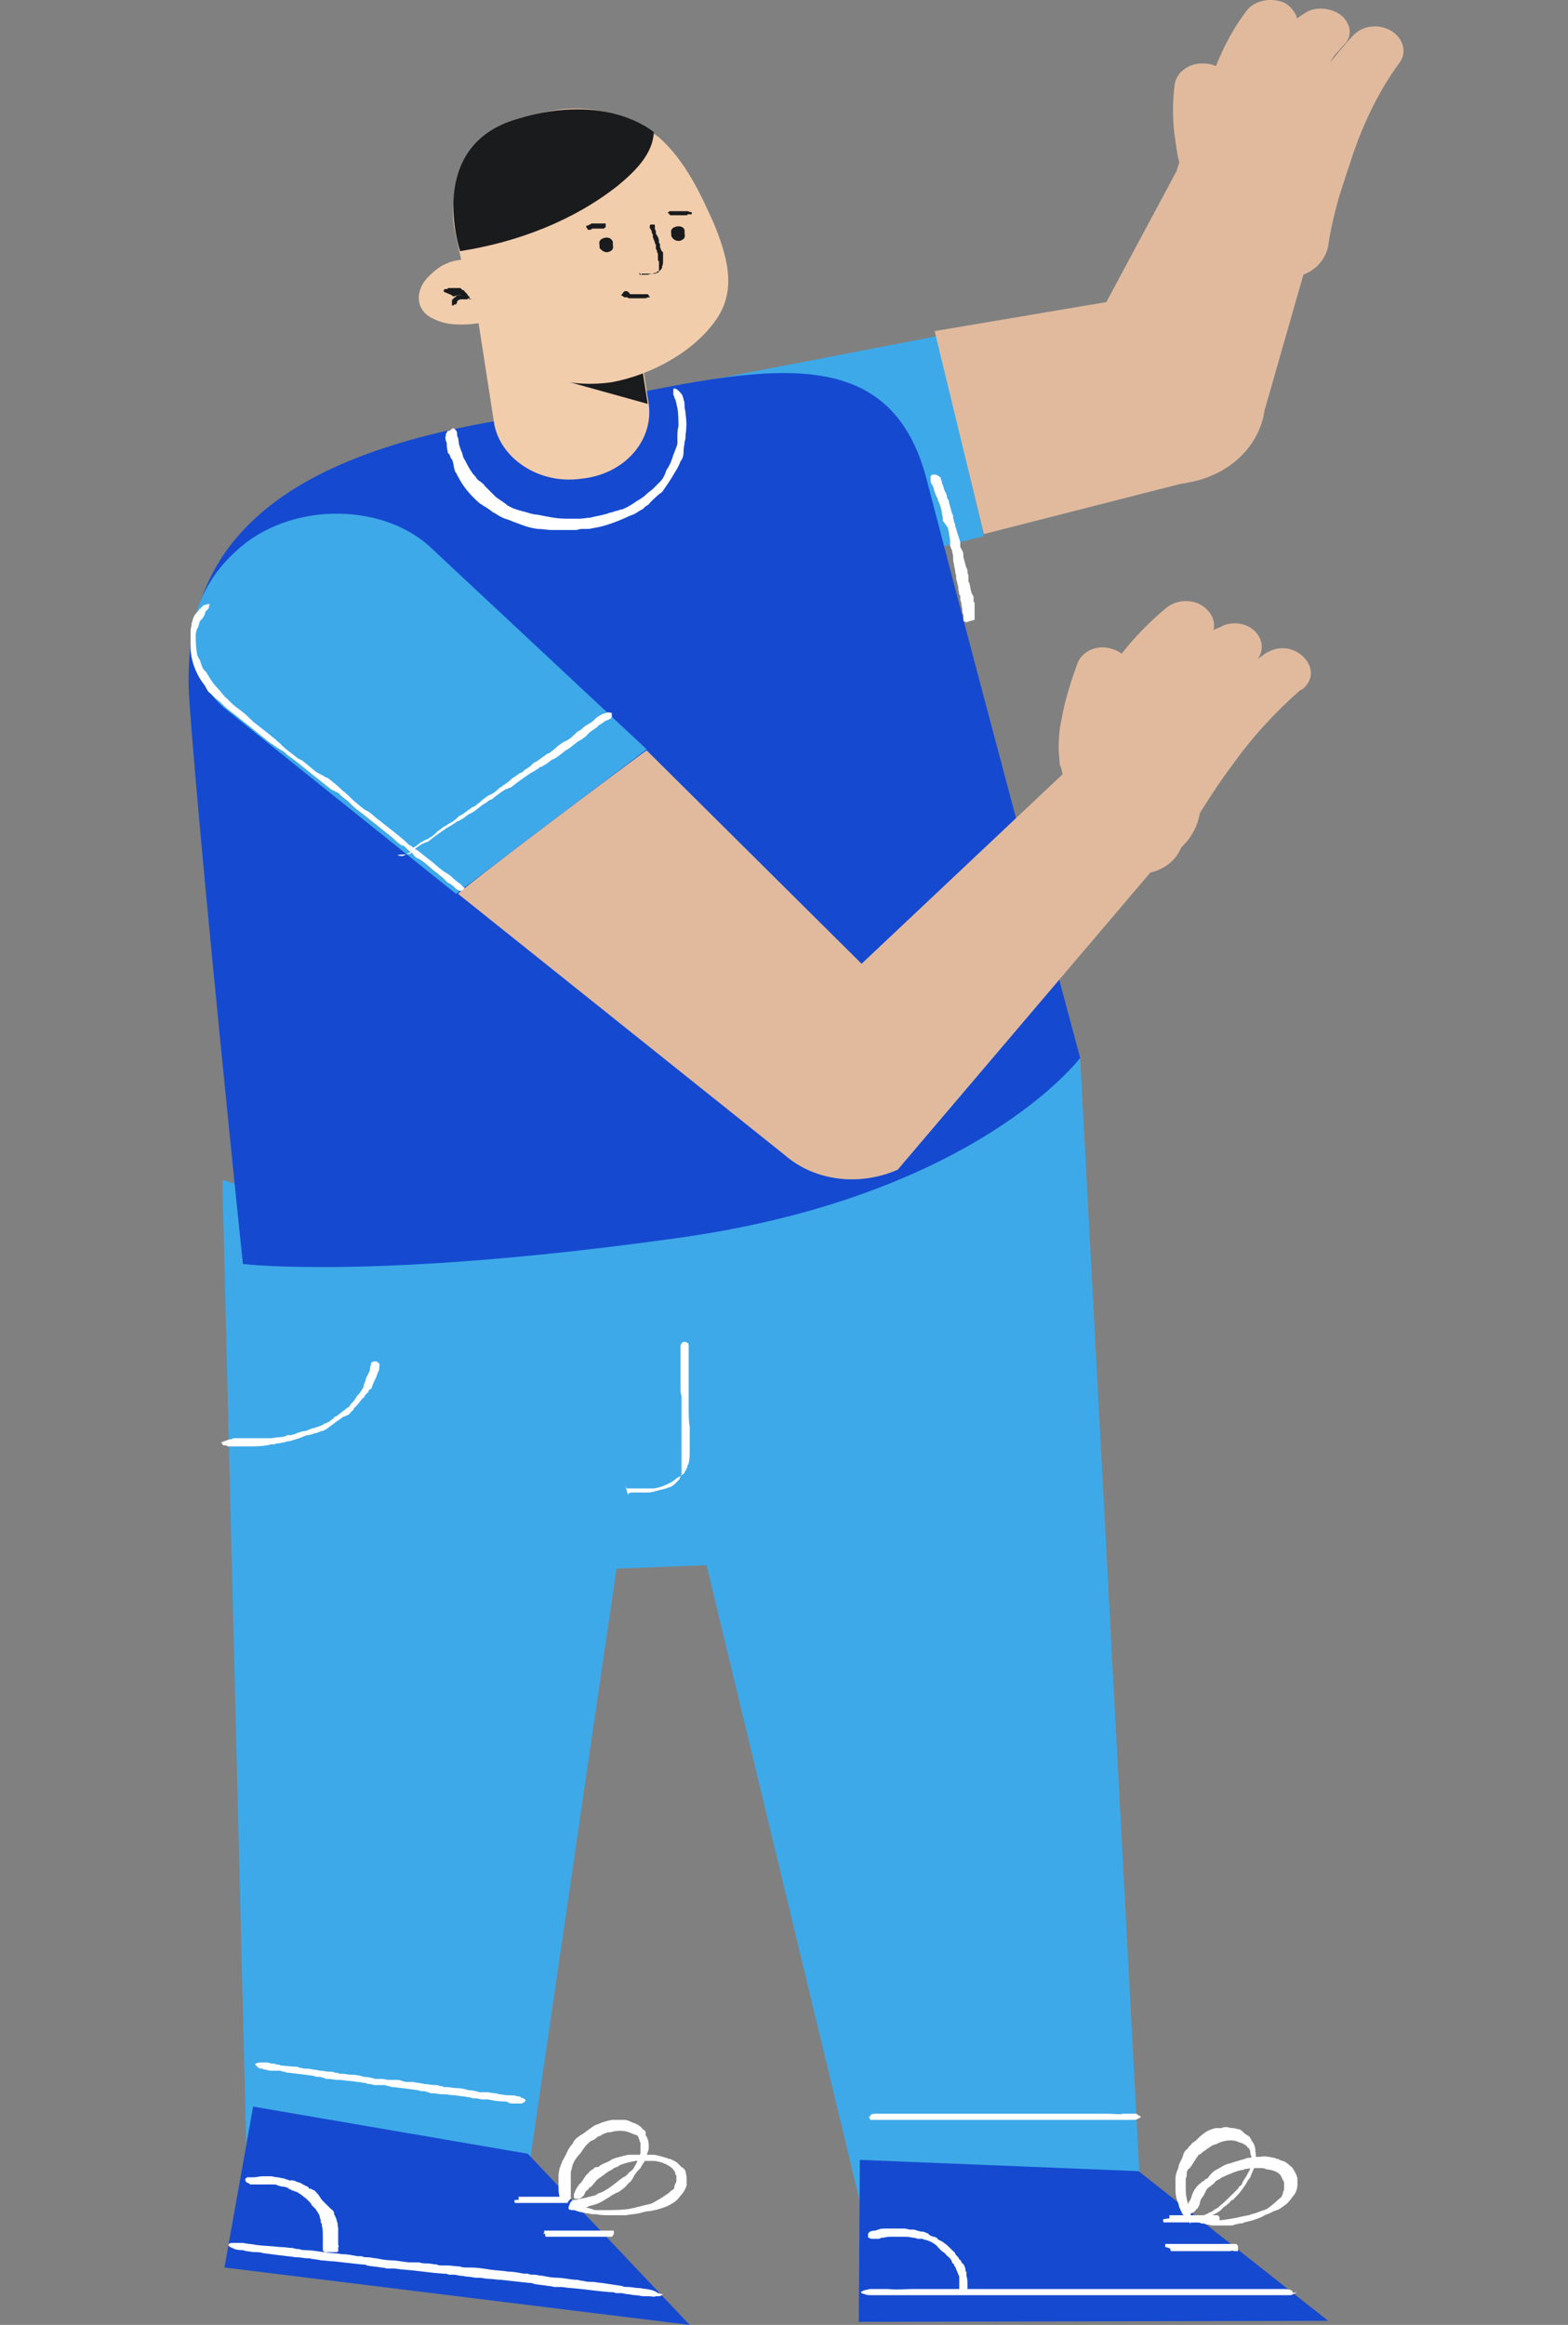 <?xml version="1.0" encoding="utf-8"?>
<!-- Generator: Adobe Illustrator 22.1.0, SVG Export Plug-In . SVG Version: 6.00 Build 0)  -->
<svg version="1.1" id="Layer_1" xmlns="http://www.w3.org/2000/svg" xmlns:xlink="http://www.w3.org/1999/xlink" x="0px" y="0px"
	 viewBox="0 0 153 226.8" style="enable-background:new 0 0 153 226.8;" xml:space="preserve">
<rect x="0" y="0" width="153" height="226.8" fill="#808080" stroke="none"/>
<style type="text/css">
	.st0{fill:#3EA9E8;}
	.st1{fill:#154AD0;}
	.st2{fill:#FFFFFF;}
	.st3{fill:#F2CDAC;}
	.st4{fill:#1A1B1D;}
	.st5{fill:#E1BA9E;}
</style>
<g>
	<g>
		<g>
			<g id="XMLID_833_">
				<polyline id="XMLID_1_" class="st0" points="56.9,219 56.9,218.5 50.8,217 63.7,128.8 21.7,115.1 24.2,216.3 				"/>
			</g>
			<g id="XMLID_831_">
				<path id="XMLID_832_" class="st0" d="M34.7,154l54.9-2.1c5.9-0.2,10.6-4.6,10.4-9.7l-2-40.7l-71.6,2.6L23.6,145
					C23.7,150.2,28.7,154.2,34.7,154z"/>
			</g>
			<g id="XMLID_829_">
				<polyline id="XMLID_2_" class="st0" points="111.3,214.2 105.4,103.2 63.5,130.1 84.9,218.9 84.8,215.2 				"/>
			</g>
		</g>
		<g id="XMLID_825_">
			<g id="XMLID_826_">
				<g id="XMLID_827_">
					<polygon id="XMLID_828_" class="st1" points="83.9,210.7 83.8,226.5 129.6,226.4 111.1,211.8 					"/>
				</g>
			</g>
		</g>
		<g id="XMLID_821_">
			<g id="XMLID_822_">
				<g id="XMLID_823_">
					<polygon id="XMLID_824_" class="st1" points="24.7,205.5 21.9,221.2 67.3,226.8 51.5,210.1 					"/>
				</g>
			</g>
		</g>
		<g id="XMLID_818_">
			<g id="XMLID_819_">
				<path id="XMLID_820_" class="st2" d="M22.6,140.4c0.1-0.1,0.1-0.1,0.4-0.1c0.1,0,0.1,0,0.3,0h0.4c0.1,0,0.3,0,0.4,0
					c0.1,0,0.1,0,0.3,0c0.3,0,0.6,0,0.9,0h0.4c0.1,0,0.3,0,0.4,0c0.1,0,0.1,0,0.3,0c0.3,0,0.5-0.1,0.9-0.1c0.3,0,0.5-0.1,0.6-0.1
					L28,140c0.1,0,0.1,0,0.3,0h0.1c0.3-0.1,0.4-0.1,0.6-0.2c0.3-0.1,0.5-0.2,0.8-0.2c0.3-0.1,0.5-0.2,0.8-0.3l0,0h0.1l0,0
					c0.1,0,0.1-0.1,0.3-0.1l0.5-0.2l0.1-0.1l0.3-0.1c0.1-0.1,0.3-0.1,0.3-0.2c0.1,0,0.1-0.1,0.3-0.2l0.1-0.1c0,0,0-0.1,0.1-0.1
					c0.3-0.1,0.4-0.3,0.6-0.4c0.1-0.1,0.4-0.3,0.5-0.4l0.3-0.2c0-0.1,0.1-0.1,0.1-0.2l0.1-0.1c0.1-0.1,0.3-0.3,0.4-0.5
					c0.1-0.2,0.3-0.4,0.4-0.5c0.1-0.2,0.3-0.4,0.4-0.7v-0.1c0-0.1,0-0.1,0.1-0.2c0-0.1,0.1-0.3,0.1-0.4c0.1-0.3,0.3-0.5,0.4-0.9
					c0-0.2,0-0.3,0.1-0.4c0-0.1,0-0.1,0-0.2c0-0.1,0.1-0.1,0.1-0.1c0.1-0.1,0.3-0.1,0.4-0.1c0.1,0,0.1,0.1,0.3,0.2
					c0,0.1,0.1,0.2,0,0.3c0,0.1,0,0.1,0,0.2c0,0.1,0,0.2-0.1,0.3c0,0.1-0.1,0.2-0.1,0.3c-0.1,0.3-0.3,0.7-0.4,0.9
					c0,0.1-0.1,0.2-0.1,0.3s-0.1,0.2-0.3,0.3l0,0l0,0c0,0.1-0.1,0.3-0.3,0.4c-0.1,0.1-0.1,0.3-0.3,0.4c-0.3,0.3-0.5,0.7-0.8,0.9
					c0,0-0.1,0.1-0.1,0.2c-0.1,0.1-0.3,0.3-0.4,0.4c0,0.1-0.1,0.1-0.3,0.2c-0.1,0-0.1,0.1-0.3,0.1l-0.4,0.3c-0.5,0.3-0.9,0.7-1.4,1
					c-0.1,0-0.1,0.1-0.3,0.1s-0.1,0.1-0.3,0.1c-0.1,0-0.1,0.1-0.3,0.1c-0.1,0-0.3,0.1-0.3,0.1l-0.4,0.1h-0.1c-0.1,0-0.3,0.1-0.3,0.1
					l-0.5,0.2c-0.4,0.1-0.8,0.3-1.1,0.3c-0.1,0-0.1,0-0.3,0.1c-0.3,0-0.4,0.1-0.6,0.1c-0.1,0-0.3,0-0.4,0.1c-0.1,0-0.1,0-0.3,0
					s-0.3,0.1-0.5,0.1c-0.6,0.1-1.3,0.1-1.9,0.1c-0.1,0-0.3,0-0.3,0c-0.1,0-0.1,0-0.3,0c-0.1,0-0.3,0-0.3,0c-0.1,0-0.3,0-0.4,0h-0.4
					c-0.1,0-0.3,0-0.3-0.1c-0.1,0-0.3,0-0.3,0l-0.1-0.1c0-0.1-0.1-0.1-0.1-0.2C22.4,140.4,22.4,140.4,22.6,140.4z"/>
			</g>
		</g>
		<g id="XMLID_815_">
			<g id="XMLID_816_">
				<path id="XMLID_817_" class="st2" d="M61.3,145.8c0-0.1,0.1-0.2,0.4-0.2c0.1,0,0.1,0,0.3,0h0.4c0.1,0,0.3,0,0.5,0
					c0.1,0,0.3,0,0.3,0c0.4,0,0.6-0.1,1-0.2c0.1,0,0.3-0.1,0.4-0.1s0.3-0.1,0.4-0.1c0.1,0,0.1-0.1,0.3-0.1c0.3-0.1,0.5-0.3,0.6-0.4
					c0.1-0.1,0.3-0.3,0.4-0.4c0-0.1,0.1-0.2,0.1-0.3s0.1-0.1,0.1-0.2v-0.1c0-0.2,0-0.4,0-0.7c0-0.2,0-0.4,0-0.8c0-0.3,0-0.5,0-0.9
					c0,0,0,0,0-0.1V141l0,0c0-0.1,0-0.2,0-0.2v-0.5V140v-0.3v-0.4c0-0.1,0-0.2,0-0.3v-0.2v-0.1c0-0.3,0-0.5,0-0.9c0-0.2,0-0.4,0-0.7
					v-0.3c0-0.1,0-0.2,0-0.3v-0.2c0-0.2-0.1-0.4-0.1-0.7s0-0.5,0-0.8c0-0.3,0-0.5,0-0.9c0-0.1,0-0.1,0-0.2c0-0.1,0-0.2,0-0.2V133
					c0-0.3,0-0.7,0-1c0-0.2,0-0.3,0-0.5c0-0.1,0-0.1,0-0.2c0-0.1,0-0.1,0.1-0.2c0-0.1,0.1-0.2,0.3-0.2c0.1,0,0.3,0.1,0.3,0.1
					c0.1,0.1,0.1,0.2,0.1,0.3s0,0.1,0,0.2c0,0.1,0,0.2,0,0.3c0,0.1,0,0.2,0,0.3c0,0.3,0,0.7,0,1c0,0.1,0,0.2,0,0.3s0,0.3,0,0.4l0,0
					l0,0c0,0.1,0,0.3,0,0.4v0.5c0,0.4,0,0.8,0,1.2c0,0.1,0,0.1,0,0.2c0,0.2,0,0.4,0,0.5c0,0.1,0,0.2,0,0.3c0,0.1,0,0.1,0,0.2v0.4
					c0,0.5,0,1.1,0.1,1.7c0,0.1,0,0.2,0,0.3s0,0.1,0,0.2c0,0.1,0,0.2,0,0.3c0,0.1,0,0.2,0,0.3v0.3v0.1c0,0.1,0,0.2,0,0.3
					c0,0.2,0,0.4,0,0.5c0,0.4,0,0.9-0.1,1.2c0,0.1,0,0.1-0.1,0.2c0,0.2-0.1,0.4-0.3,0.7c0,0.1-0.1,0.2-0.3,0.3
					c-0.1,0.1-0.1,0.1-0.3,0.2s-0.3,0.2-0.4,0.3c-0.6,0.4-1.3,0.7-2,0.8c-0.1,0-0.3,0-0.4,0c-0.1,0-0.3,0-0.3,0c-0.1,0-0.3,0-0.4,0
					c-0.1,0-0.3,0-0.4,0H62c-0.1,0-0.3,0-0.4,0c-0.1,0-0.3,0-0.4,0c0,0-0.1,0-0.1-0.1c-0.1-0.1-0.1-0.1-0.1-0.2
					C61.3,145.9,61.3,145.9,61.3,145.8z"/>
			</g>
		</g>
		<g id="XMLID_812_">
			<g id="XMLID_813_">
				<path id="XMLID_814_" class="st2" d="M25,201.3c0.1-0.1,0.3-0.1,0.5-0.1c0.1,0,0.3,0,0.4,0c0.1,0,0.4,0,0.5,0.1
					c0.3,0,0.4,0,0.6,0.1c0.1,0,0.3,0,0.4,0.1c0.4,0,0.9,0.1,1.3,0.1c0.1,0,0.4,0,0.5,0.1c0.1,0,0.4,0.1,0.5,0.1c0.1,0,0.3,0,0.4,0
					c0.4,0.1,0.8,0.1,1.1,0.2c0.4,0,0.6,0.1,1,0.1c0.1,0,0.4,0,0.5,0.1c0.1,0,0.3,0,0.4,0.1c0.1,0,0.1,0,0.3,0c0.3,0,0.6,0.1,1,0.1
					c0.4,0,0.8,0.1,1.1,0.2c0.4,0,0.8,0.1,1.1,0.2c0,0,0,0,0.1,0h0.1l0,0c0.1,0,0.3,0,0.4,0c0.3,0,0.5,0.1,0.8,0.1
					c0.1,0,0.1,0,0.3,0c0.1,0,0.3,0,0.4,0c0.1,0,0.4,0,0.5,0.1c0.1,0,0.3,0.1,0.5,0.1c0.1,0,0.1,0,0.3,0c0.1,0,0.1,0,0.3,0
					c0.4,0.1,0.8,0.1,1.1,0.2c0.4,0,0.6,0.1,1,0.1c0.1,0,0.4,0,0.5,0.1c0.1,0,0.3,0,0.4,0.1c0.1,0,0.1,0,0.3,0c0.3,0,0.6,0.1,1,0.1
					c0.4,0,0.8,0.1,1.1,0.2c0.4,0,0.8,0.1,1.1,0.2c0.1,0,0.1,0,0.3,0c0.1,0,0.3,0,0.4,0c0.3,0,0.5,0.1,0.8,0.1
					c0.5,0.1,0.9,0.2,1.4,0.2c0.3,0,0.5,0,0.8,0.1c0.1,0,0.3,0,0.3,0.1c0.1,0,0.1,0.1,0.3,0.1c0.1,0.1,0.3,0.2,0.1,0.3
					c0,0.1-0.1,0.1-0.3,0.2c-0.1,0-0.4,0-0.5,0s-0.1,0-0.3,0c-0.1,0-0.4,0-0.5-0.1c-0.1-0.1-0.4-0.1-0.5-0.1c-0.5,0-1-0.1-1.5-0.2
					c-0.1,0-0.4,0-0.5,0c-0.3,0-0.4-0.1-0.6-0.1l0,0l0,0c-0.3,0-0.5,0-0.6-0.1c-0.3,0-0.5-0.1-0.8-0.1c-0.5-0.1-1.1-0.1-1.6-0.2
					c-0.1,0-0.3,0-0.4,0c-0.3,0-0.5-0.1-0.9-0.1c-0.1,0-0.3,0-0.4-0.1c-0.1,0-0.3-0.1-0.4-0.1c-0.3,0-0.4,0-0.6-0.1
					c-0.8-0.1-1.5-0.2-2.4-0.3c-0.1,0-0.3,0-0.4-0.1c-0.1,0-0.3,0-0.4-0.1c-0.1,0-0.3,0-0.4,0c-0.1,0-0.3,0-0.5,0
					c-0.1,0-0.4,0-0.5-0.1h-0.1c-0.1,0-0.3,0-0.4-0.1c-0.3,0-0.5-0.1-0.8-0.1c-0.5-0.1-1.1-0.1-1.6-0.2c-0.1,0-0.3,0-0.4,0
					c-0.3,0-0.5-0.1-0.9-0.1c-0.1,0-0.3,0-0.4-0.1c-0.1,0-0.3-0.1-0.4-0.1c-0.3,0-0.4,0-0.6-0.1c-0.8-0.1-1.5-0.2-2.4-0.3
					c-0.1,0-0.3,0-0.4-0.1c-0.1,0-0.3,0-0.4-0.1c-0.1,0-0.3,0-0.4,0c-0.1,0-0.3,0-0.5,0c-0.1,0-0.4,0-0.5-0.1c-0.1,0-0.3,0-0.4-0.1
					c-0.1,0-0.3,0-0.4-0.1l-0.1-0.1C25,201.5,24.8,201.4,25,201.3C24.8,201.4,24.8,201.3,25,201.3z"/>
			</g>
		</g>
		<g id="XMLID_809_">
			<g id="XMLID_810_">
				<path id="XMLID_811_" class="st2" d="M84.9,206.4c0.1-0.1,0.1-0.2,0.5-0.2c0.1,0,0.3,0,0.4,0c0.1,0,0.4,0,0.5,0
					c0.3,0,0.4,0,0.6,0c0.1,0,0.3,0,0.4,0c0.4,0,0.9,0,1.3,0c0.1,0,0.4,0,0.5,0c0.1,0,0.4,0,0.5,0s0.3,0,0.4,0c0.4,0,0.8,0,1.1,0
					s0.6,0,1,0c0.1,0,0.4,0,0.5,0s0.3,0,0.4,0c0.1,0,0.1,0,0.3,0c0.4,0,0.6,0,1,0c0.4,0,0.8,0,1.1,0s0.8,0,1.1,0c0,0,0,0,0.1,0h0.1
					l0,0c0.1,0,0.3,0,0.4,0c0.3,0,0.5,0,0.8,0c0.1,0,0.1,0,0.3,0c0.1,0,0.3,0,0.4,0s0.4,0,0.5,0c0.1,0,0.4,0,0.5,0
					c0.1,0,0.1,0,0.3,0c0.1,0,0.1,0,0.3,0c0.4,0,0.8,0,1.1,0c0.4,0,0.6,0,1,0c0.1,0,0.4,0,0.5,0c0.1,0,0.3,0,0.4,0s0.1,0,0.3,0
					c0.4,0,0.6,0,1,0c0.4,0,0.8,0,1.1,0c0.4,0,0.8,0,1.1,0c0.1,0,0.1,0,0.3,0c0.1,0,0.3,0,0.4,0c0.3,0,0.5,0,0.8,0
					c0.5,0,1,0.1,1.4,0c0.3,0,0.5,0,0.8,0c0.1,0,0.3,0,0.3,0c0.1,0,0.3,0,0.3,0.1c0.1,0.1,0.3,0.1,0.3,0.2s-0.1,0.1-0.3,0.2
					c-0.1,0.1-0.3,0.1-0.5,0.1c-0.1,0-0.3,0-0.3,0c-0.1,0-0.4,0-0.5,0c-0.1,0-0.4,0-0.5,0c-0.5,0-1,0-1.5,0c-0.1,0-0.4,0-0.5,0
					c-0.3,0-0.4,0-0.6,0l0,0l0,0c-0.3,0-0.5,0-0.8,0c-0.3,0-0.5,0-0.8,0c-0.5,0-1.1,0-1.6,0c-0.1,0-0.3,0-0.4,0c-0.3,0-0.5,0-0.9,0
					c-0.1,0-0.3,0-0.4,0s-0.3,0-0.4,0c-0.3,0-0.4,0-0.6,0c-0.8,0-1.6,0-2.4,0c-0.1,0-0.3,0-0.4,0s-0.3,0-0.4,0s-0.3,0-0.4,0
					s-0.3,0-0.5,0c-0.1,0-0.4,0-0.5,0h-0.1c-0.1,0-0.3,0-0.5,0c-0.3,0-0.5,0-0.8,0c-0.5,0-1.1,0-1.6,0c-0.1,0-0.3,0-0.4,0
					c-0.3,0-0.5,0-0.9,0c-0.1,0-0.3,0-0.4,0c-0.1,0-0.3,0-0.4,0c-0.3,0-0.4,0-0.6,0c-0.8,0-1.6,0-2.4,0c-0.1,0-0.3,0-0.4,0
					c-0.1,0-0.3,0-0.4,0c-0.1,0-0.3,0-0.4,0c-0.1,0-0.3,0-0.5,0c-0.1,0-0.4,0-0.5,0c-0.1,0-0.3,0-0.4,0c-0.1,0-0.3,0-0.4,0
					c-0.1,0-0.1,0-0.1-0.1c-0.1-0.1-0.1-0.1-0.1-0.2C84.9,206.5,84.9,206.4,84.9,206.4z"/>
			</g>
		</g>
		<g id="XMLID_804_">
			<g id="XMLID_805_">
				<g id="XMLID_806_">
					<g id="XMLID_807_">
						<path id="XMLID_808_" class="st2" d="M126.1,223.5c-0.1-0.1-0.3-0.2-0.8-0.2c-0.1,0-0.4,0-0.5,0c-0.3,0-0.5,0-0.8,0
							c-0.4,0-0.6,0-1,0c-0.3,0-0.4,0-0.6,0c-0.6,0-1.4,0-2,0c-0.3,0-0.6,0-0.9,0c-0.3,0-0.6,0-0.9,0c-0.3,0-0.4,0-0.6,0
							c-0.6,0-1.3,0-1.9,0c-0.5,0-1,0-1.5,0c-0.3,0-0.5,0-0.8,0c-0.3,0-0.4,0-0.6,0c-0.1,0-0.3,0-0.4,0c-0.5,0-1,0-1.5,0
							c-0.6,0-1.1,0-1.8,0c-0.6,0-1.3,0-1.9,0h-0.1c-0.1,0-0.1,0-0.3,0l0,0c-0.1,0-0.4,0-0.6,0c-0.4,0-0.8,0-1.3,0
							c-0.1,0-0.3,0-0.4,0c-0.3,0-0.4,0-0.6,0c-0.3,0-0.6,0-0.9,0c-0.3,0-0.5,0-0.8,0c-0.1,0-0.3,0-0.4,0c-0.1,0-0.3,0-0.4,0
							c-0.6,0-1.3,0-1.9,0c-0.5,0-1,0-1.5,0c-0.3,0-0.5,0-0.8,0c-0.3,0-0.4,0-0.6,0c-0.1,0-0.3,0-0.4,0c-0.5,0-1,0-1.5,0
							c-0.6,0-1.1,0-1.8,0c-0.6,0-1.3,0-1.9,0c-0.1,0-0.3,0-0.5,0c-0.1,0-0.4,0-0.6,0c-0.4,0-0.8,0-1.3,0c-0.8,0-1.5,0.1-2.3,0
							c-0.5,0-0.9,0-1.3,0c-0.1,0-0.4,0-0.5,0s-0.4,0.1-0.5,0.1c-0.3,0.1-0.4,0.2-0.4,0.2c0,0.1,0.3,0.2,0.4,0.2
							c0.1,0.1,0.5,0.1,0.8,0.1c0.1,0,0.3,0,0.5,0s0.5,0,0.9,0c0.3,0,0.5,0,0.8,0c0.8,0,1.5,0,2.4,0c0.3,0,0.5,0,0.9,0
							c0.4,0,0.6,0,1,0c0,0,0,0,0.1,0c0,0,0,0,0.1,0c0.4,0,0.8,0,1.1,0c0.4,0,0.9,0,1.3,0c0.9,0,1.8,0,2.7,0c0.1,0,0.4,0,0.5,0
							c0.5,0,0.9,0,1.4,0c0.3,0,0.5,0,0.6,0c0.3,0,0.4,0,0.6,0c0.4,0,0.6,0,1,0c1.3,0,2.5,0,3.9,0c0.3,0,0.4,0,0.6,0
							c0.1,0,0.4,0,0.5,0c0.3,0,0.4,0,0.6,0c0.3,0,0.5,0,0.8,0c0.3,0,0.5,0,0.8,0c0.1,0,0.3,0,0.3,0c0.3,0,0.5,0,0.8,0
							c0.4,0,0.9,0,1.3,0c0.9,0,1.8,0,2.7,0c0.1,0,0.4,0,0.5,0c0.5,0,0.9,0,1.4,0c0.3,0,0.5,0,0.6,0c0.3,0,0.4,0,0.6,0
							c0.4,0,0.6,0,1,0c1.3,0,2.5,0,3.9,0c0.3,0,0.4,0,0.6,0c0.1,0,0.4,0,0.5,0c0.3,0,0.4,0,0.6,0c0.3,0,0.5,0,0.8,0
							c0.3,0,0.5,0,0.8,0c0.3,0,0.4,0,0.6,0c0.1,0,0.4,0,0.6,0c0.1,0,0.3-0.1,0.3-0.1c0.1-0.1,0.3-0.1,0.3-0.2
							C126.2,223.7,126.1,223.7,126.1,223.5z"/>
					</g>
				</g>
			</g>
		</g>
		<g id="XMLID_799_">
			<g id="XMLID_800_">
				<g id="XMLID_801_">
					<g id="XMLID_802_">
						<path id="XMLID_803_" class="st2" d="M94.1,223.8c0.1,0,0.3-0.1,0.3-0.2c0,0,0-0.1,0-0.2v-0.2c0-0.1,0-0.2,0-0.3s0-0.1,0-0.2
							c0-0.2,0-0.4-0.1-0.7v-0.3c0-0.1-0.1-0.2-0.1-0.2c0-0.1,0-0.1,0-0.2c-0.1-0.2-0.1-0.4-0.3-0.5c-0.1-0.1-0.1-0.3-0.3-0.4
							l-0.1-0.2l-0.1-0.1l-0.1-0.1c-0.1-0.1-0.1-0.3-0.3-0.4c-0.1-0.1-0.3-0.3-0.4-0.4c-0.1-0.1-0.3-0.3-0.5-0.4l0,0l0,0l0,0
							l-0.1-0.1l-0.4-0.2c0,0-0.1,0-0.1-0.1l-0.1-0.1c-0.1,0-0.1-0.1-0.3-0.1s-0.1-0.1-0.3-0.1c0,0-0.1,0-0.1-0.1c0,0-0.1,0-0.1-0.1
							c-0.3-0.1-0.4-0.2-0.6-0.2c-0.3,0-0.4-0.1-0.5-0.1l-0.3-0.1c-0.1,0-0.1,0-0.3,0h-0.1c-0.1,0-0.4-0.1-0.5-0.1
							c-0.3,0-0.4,0-0.6,0c-0.3,0-0.5,0-0.6,0H87c0,0-0.1,0-0.3,0s-0.3,0-0.5,0c-0.3,0-0.5,0.1-0.8,0.2c-0.1,0-0.3,0-0.5,0.1
							c0,0-0.1,0-0.1,0.1l-0.1,0.1c0,0.1,0,0.2,0,0.3s0.1,0.1,0.3,0.2c0.1,0,0.1,0,0.3,0h0.1c0.1,0,0.1,0,0.3,0c0.1,0,0.1,0,0.3-0.1
							c0.3,0,0.5-0.1,0.8-0.1c0.1,0,0.1,0,0.3,0c0.1,0,0.3,0,0.3,0l0,0l0,0c0.1,0,0.3,0,0.4,0h0.4c0.3,0,0.5,0,0.9,0.1h0.1
							c0.1,0,0.3,0.1,0.4,0.1c0,0,0.1,0,0.3,0h0.1c0.1,0,0.1,0.1,0.3,0.1c0.4,0.1,0.8,0.3,1,0.5c0,0,0.1,0,0.1,0.1
							c0,0,0.1,0,0.1,0.1l0.1,0.1l0.1,0.1l0.1,0.1l0,0l0.1,0.1l0.3,0.2c0.1,0.2,0.4,0.4,0.5,0.5c0,0,0,0.1,0.1,0.1
							c0,0.1,0.1,0.2,0.1,0.3c0,0,0,0.1,0.1,0.1l0.1,0.1c0,0.1,0,0.2,0.1,0.2c0.1,0.3,0.3,0.7,0.4,1c0,0,0,0.1,0,0.2v0.1
							c0,0,0,0.1,0,0.2c0,0.1,0,0.1,0,0.2v0.2c0,0.1,0,0.1,0,0.2c0,0,0,0.1,0,0.2c0,0,0,0.1,0.1,0.1
							C93.8,223.7,93.9,223.8,94.1,223.8C94,223.8,94,223.8,94.1,223.8z"/>
					</g>
				</g>
			</g>
		</g>
		<g id="XMLID_794_">
			<g id="XMLID_795_">
				<g id="XMLID_796_">
					<g id="XMLID_797_">
						<path id="XMLID_798_" class="st2" d="M116,216.7c0.1,0.1,0.3,0.1,0.5,0.1c0.1,0,0.3-0.1,0.4-0.1s0.3-0.1,0.5-0.2
							c0.1-0.1,0.4-0.1,0.5-0.2c0.1-0.1,0.3-0.1,0.4-0.2c0.4-0.2,0.8-0.4,1-0.7c0.1-0.1,0.3-0.2,0.4-0.3c0.1-0.1,0.3-0.2,0.4-0.4
							c0.1-0.1,0.3-0.1,0.3-0.2c0.3-0.3,0.5-0.5,0.8-0.9c0.1-0.2,0.4-0.5,0.5-0.8l0.3-0.4l0.1-0.3l0.1-0.2c0.1-0.3,0.3-0.5,0.3-0.9
							s0.1-0.7,0-1.1c0-0.4-0.1-0.8-0.4-1.1v-0.1l-0.1-0.1l0,0c0-0.1-0.1-0.2-0.3-0.3c-0.3-0.2-0.4-0.3-0.6-0.5
							c-0.1,0-0.1-0.1-0.3-0.1c-0.1,0-0.3-0.1-0.5-0.1c-0.3,0-0.5-0.1-0.6-0.1s-0.4,0-0.5,0.1c-0.1,0-0.3,0-0.3,0
							c-0.1,0-0.1,0-0.3,0c-0.4,0.1-0.9,0.3-1.1,0.5c-0.3,0.2-0.5,0.4-0.8,0.7c-0.1,0.1-0.3,0.2-0.4,0.3c-0.1,0.1-0.1,0.2-0.3,0.3
							l-0.1,0.2c-0.3,0.2-0.4,0.4-0.5,0.8c-0.1,0.3-0.4,0.7-0.4,1c-0.1,0.3-0.3,0.7-0.3,1.1c0,0.1,0,0.1,0,0.2c0,0.1,0,0.2,0,0.3
							c0,0.2,0,0.4,0,0.7c0,0.4,0.1,0.9,0.3,1.3c0,0.2,0.1,0.4,0.3,0.8c0,0.1,0.1,0.2,0.1,0.2c0.1,0.1,0.1,0.1,0.3,0.2
							c0.1,0.1,0.3,0.1,0.4,0s0.1-0.2,0.1-0.3c0-0.1,0-0.2-0.1-0.4c0-0.1,0-0.1-0.1-0.2c0-0.1-0.1-0.2-0.1-0.4
							c0-0.1-0.1-0.2-0.1-0.4c-0.1-0.4-0.1-0.8-0.1-1.2c0-0.1,0-0.3,0-0.4c0-0.1,0-0.3,0-0.4l0,0l0,0c0.1-0.1,0.1-0.4,0.1-0.5
							c0-0.2,0.1-0.4,0.3-0.5c0.3-0.4,0.5-0.8,0.8-1.2c0-0.1,0.1-0.1,0.3-0.2c0.1-0.2,0.4-0.3,0.5-0.4c0.1-0.1,0.1-0.1,0.3-0.2
							c0.1-0.1,0.1-0.1,0.3-0.2c0.1-0.1,0.4-0.1,0.5-0.2c0.6-0.3,1.4-0.4,1.9-0.2c0.1,0,0.1,0.1,0.3,0.1c0.1,0,0.1,0.1,0.3,0.1
							c0.1,0.1,0.1,0.1,0.3,0.2c0.1,0.1,0.1,0.2,0.3,0.3c0,0.1,0.1,0.2,0.1,0.3v0.1c0,0.1,0,0.2,0.1,0.3c0,0.2,0,0.4,0,0.5
							c0,0.4-0.1,0.9-0.4,1.3c0,0.1-0.1,0.2-0.1,0.2c-0.1,0.2-0.3,0.4-0.4,0.7c0,0.1-0.1,0.2-0.3,0.3c0,0.1-0.1,0.2-0.1,0.2
							l-0.4,0.4c-0.5,0.5-1,1-1.5,1.4c-0.1,0.1-0.1,0.1-0.3,0.2c-0.1,0-0.1,0.1-0.3,0.2c-0.1,0.1-0.3,0.1-0.4,0.2
							c-0.1,0.1-0.3,0.1-0.4,0.2l-0.4,0.2c-0.1,0-0.3,0.1-0.4,0.2c-0.1,0-0.3,0.1-0.4,0.1l-0.1,0.1c0,0.1-0.1,0.2,0,0.3
							C115.9,216.6,116,216.7,116,216.7z"/>
					</g>
				</g>
			</g>
		</g>
		<g id="XMLID_789_">
			<g id="XMLID_790_">
				<g id="XMLID_791_">
					<g id="XMLID_792_">
						<path id="XMLID_793_" class="st2" d="M116.4,216.5c0,0.1,0.1,0.2,0.4,0.3c0.1,0,0.3,0,0.4,0.1c0.1,0,0.4,0,0.5,0.1
							c0.3,0,0.4,0.1,0.6,0.1c0.1,0,0.3,0,0.4,0c0.5,0,0.9,0,1.3,0c0.1,0,0.4,0,0.5-0.1c0.1,0,0.4-0.1,0.5-0.1c0.1,0,0.3,0,0.4-0.1
							c0.4-0.1,0.9-0.2,1.1-0.3c0.3-0.1,0.6-0.2,0.9-0.4l0.5-0.2l0.4-0.2l0.3-0.1c0.3-0.1,0.5-0.3,0.8-0.5c0.3-0.2,0.5-0.5,0.8-0.9
							c0.3-0.3,0.4-0.8,0.4-1.1v-0.1v-0.1l0,0c0-0.1,0-0.2,0-0.3c0-0.2-0.1-0.5-0.3-0.8c0-0.1-0.1-0.1-0.1-0.2
							c-0.1-0.1-0.1-0.2-0.3-0.3c-0.1-0.1-0.3-0.3-0.5-0.4c-0.1-0.1-0.4-0.1-0.5-0.2c-0.1,0-0.1-0.1-0.3-0.1c-0.1,0-0.1-0.1-0.3-0.1
							c-0.5-0.1-0.9-0.2-1.3-0.1c-0.4,0-0.8,0-1,0.1c-0.1,0-0.4,0-0.5,0.1c-0.1,0-0.3,0.1-0.4,0.1l-0.3,0.1c-0.4,0.1-0.6,0.2-1,0.3
							s-0.6,0.3-1,0.5c-0.4,0.2-0.6,0.4-0.9,0.8c0,0.1-0.1,0.1-0.3,0.2c-0.1,0.1-0.1,0.2-0.3,0.2c-0.1,0.2-0.4,0.3-0.5,0.5
							c-0.3,0.3-0.5,0.8-0.6,1.2c-0.1,0.2-0.3,0.4-0.3,0.7c0,0.1,0,0.2,0,0.2c0,0.1,0,0.2,0,0.3s0.1,0.2,0.3,0.2
							c0.1,0,0.3-0.1,0.4-0.2c0.1-0.1,0.1-0.2,0.3-0.3c0-0.1,0-0.1,0.1-0.2c0-0.1,0.1-0.2,0.1-0.4c0-0.1,0.1-0.2,0.1-0.3
							c0.3-0.3,0.4-0.7,0.6-1c0.1-0.1,0.3-0.2,0.4-0.3c0.1-0.1,0.3-0.2,0.4-0.4l0,0l0,0c0.1-0.1,0.4-0.2,0.5-0.3
							c0.1-0.1,0.4-0.2,0.6-0.3c0.5-0.2,0.9-0.4,1.4-0.5c0.1,0,0.3,0,0.3-0.1c0.3,0,0.5-0.1,0.8-0.1c0.1,0,0.3,0,0.4,0s0.3,0,0.4,0
							s0.4,0,0.5,0.1c0.8,0.1,1.4,0.3,1.6,0.9c0,0.1,0.1,0.1,0.1,0.2c0,0.1,0.1,0.1,0.1,0.2s0,0.2,0,0.3c0,0.1,0,0.2,0,0.3
							s0,0.2-0.1,0.3v0.1c0,0.1-0.1,0.2-0.1,0.3c-0.1,0.2-0.3,0.3-0.4,0.4c-0.3,0.3-0.8,0.7-1.1,0.9c-0.1,0-0.1,0.1-0.3,0.1
							c-0.3,0.1-0.5,0.2-0.8,0.3c-0.1,0-0.3,0.1-0.4,0.1s-0.1,0.1-0.3,0.1l-0.5,0.1c-0.8,0.2-1.5,0.3-2.3,0.4c-0.1,0-0.3,0-0.4,0
							s-0.3,0-0.4,0s-0.3,0-0.4,0s-0.3,0-0.5,0H117c-0.1,0-0.3,0-0.4,0s-0.3,0-0.4,0s-0.1,0-0.3,0c-0.1,0-0.3,0.1-0.3,0.2
							C116.2,216.4,116.4,216.4,116.4,216.5z"/>
					</g>
				</g>
			</g>
		</g>
		<g id="XMLID_784_">
			<g id="XMLID_785_">
				<g id="XMLID_786_">
					<g id="XMLID_787_">
						<path id="XMLID_788_" class="st2" d="M113.5,216.6c0,0.1,0,0.2,0.1,0.2l0,0c0,0,0,0,0.1,0h0.1c0,0,0,0,0.1,0s0.1,0,0.3,0h0.1
							h0.1c0,0,0,0,0.1,0s0.1,0,0.3,0c0,0,0.1,0,0.3,0c0,0,0,0,0.1,0c0,0,0,0,0.1,0l0,0c0,0,0.1,0,0.3,0c0.1,0,0.1,0,0.3,0
							c0.1,0,0.1,0,0.3,0l0,0l0,0l0,0c0,0,0,0,0.1,0h0.1l0,0c0,0,0,0,0.1,0h0.1c0,0,0,0,0.1,0l0,0l0,0c0.1,0,0.1,0,0.3,0
							c0,0,0.1,0,0.3,0c0,0,0,0,0.1,0c0,0,0,0,0.1,0l0,0c0,0,0.1,0,0.3,0c0.1,0,0.1,0,0.3,0c0.1,0,0.1,0,0.3,0l0,0c0,0,0,0,0.1,0
							h0.1c0.1,0,0.1-0.1,0.3,0h0.1l0,0v-0.1c0-0.1,0-0.2,0-0.3s0-0.2-0.1-0.2c0-0.1-0.1-0.1-0.1-0.1l0,0c0,0,0,0-0.1,0
							c0,0,0,0-0.1,0s-0.3,0-0.3,0H118h-0.1l0,0l0,0h-0.1h-0.1c-0.1,0-0.3,0-0.4,0l0,0h-0.1c0,0,0,0-0.1,0l0,0h-0.1
							c-0.1,0-0.4,0-0.5,0c0,0,0,0-0.1,0l0,0c0,0,0,0-0.1,0c0,0,0,0-0.1,0c0,0,0,0-0.1,0l0,0c0,0,0,0-0.1,0h-0.1c-0.1,0-0.3,0-0.4,0
							l0,0h-0.1c0,0,0,0-0.1,0l0,0h-0.1c-0.1,0-0.4,0-0.5,0c0,0,0,0-0.1,0l0,0c0,0,0,0-0.1,0c0,0,0,0-0.1,0c0,0,0,0-0.1,0
							c0,0,0,0-0.1,0c0,0,0,0-0.1,0v0.1c0,0.1,0,0.1,0,0.2C113.3,216.5,113.5,216.5,113.5,216.6z"/>
					</g>
				</g>
			</g>
		</g>
		<g id="XMLID_779_">
			<g id="XMLID_780_">
				<g id="XMLID_781_">
					<g id="XMLID_782_">
						<path id="XMLID_783_" class="st2" d="M114.2,219.4c0,0.1,0,0.2,0.1,0.2c0,0,0,0,0.1,0h0.1h0.1c0,0,0,0,0.1,0s0.3,0,0.4,0h0.1
							h0.1h0.1c0.1,0,0.3,0,0.3,0c0.1,0,0.1,0,0.3,0h0.1c0,0,0,0,0.1,0l0,0c0.1,0,0.1,0,0.3,0c0.1,0,0.1,0,0.3,0c0.1,0,0.3,0,0.3,0
							l0,0l0,0l0,0c0,0,0,0,0.1,0c0,0,0.1,0,0.3,0l0,0c0,0,0,0,0.1,0h0.1h0.1l0,0l0,0c0.1,0,0.3,0,0.3,0c0.1,0,0.1,0,0.3,0h0.1
							c0,0,0,0,0.1,0l0,0c0.1,0,0.1,0,0.3,0c0.1,0,0.1,0,0.3,0c0.1,0,0.3,0,0.3,0s0,0,0.1,0c0,0,0,0,0.1,0c0,0,0.1,0,0.3,0
							c0.1,0,0.3-0.1,0.4,0c0.1,0,0.1,0,0.3,0c0,0,0,0,0.1,0v-0.1c0-0.1,0-0.2,0-0.3s0-0.2-0.1-0.2c0-0.1-0.1-0.1-0.1-0.1s0,0-0.1,0
							h-0.1H120c-0.1,0-0.3,0-0.4,0h-0.1h-0.1l0,0l0,0h-0.1c0,0-0.1,0-0.3,0c-0.1,0-0.3,0-0.4,0c0,0,0,0-0.1,0s-0.1,0-0.3,0h-0.1
							c0,0,0,0-0.1,0h-0.1c-0.3,0-0.4,0-0.6,0c0,0,0,0-0.1,0c0,0,0,0-0.1,0c0,0,0,0-0.1,0h-0.1h-0.1l0,0h-0.1c0,0-0.1,0-0.3,0
							c-0.1,0-0.3,0-0.4,0c0,0,0,0-0.1,0s-0.1,0-0.3,0h-0.1c0,0,0,0-0.1,0h-0.1c-0.3,0-0.4,0-0.6,0c0,0,0,0-0.1,0c0,0,0,0-0.1,0
							c0,0,0,0-0.1,0H114h-0.1c0,0,0,0-0.1,0c0,0,0,0-0.1,0v0.1c0,0.1,0,0.1,0,0.2C114.2,219.3,114.2,219.4,114.2,219.4z"/>
					</g>
				</g>
			</g>
		</g>
		<g id="XMLID_774_">
			<g id="XMLID_775_">
				<g id="XMLID_776_">
					<g id="XMLID_777_">
						<path id="XMLID_778_" class="st2" d="M64.2,223.7c-0.1-0.1-0.3-0.2-0.6-0.3c-0.1,0-0.4-0.1-0.5-0.1c-0.3,0-0.5-0.1-0.8-0.1
							c-0.4,0-0.6-0.1-1-0.1c-0.3,0-0.4,0-0.6-0.1c-0.6-0.1-1.4-0.2-2-0.3c-0.3,0-0.6-0.1-0.9-0.1s-0.6,0-0.9-0.1
							c-0.3,0-0.4-0.1-0.6-0.1c-0.6,0-1.3-0.2-1.9-0.2c-0.5,0-1-0.1-1.5-0.2c-0.3,0-0.5-0.1-0.8-0.1c-0.3,0-0.4,0-0.6-0.1
							c-0.1,0-0.3,0-0.4,0c-0.5-0.1-1-0.2-1.5-0.2c-0.6-0.1-1.1-0.1-1.8-0.2c-0.6-0.1-1.3-0.2-1.9-0.2h-0.1c-0.1,0-0.1,0-0.3,0l0,0
							c-0.1,0-0.4,0-0.6-0.1c-0.4,0-0.8-0.1-1.3-0.1c-0.1,0-0.3,0-0.4,0c-0.3,0-0.4,0-0.6-0.1c-0.3,0-0.6-0.1-0.9-0.1
							c-0.3,0-0.5,0-0.8-0.1c-0.1,0-0.3,0-0.4,0c-0.1,0-0.3,0-0.4,0c-0.6,0-1.3-0.2-1.9-0.2c-0.5,0-1-0.1-1.5-0.2
							c-0.3,0-0.5-0.1-0.8-0.1c-0.3,0-0.4,0-0.6-0.1c-0.1,0-0.3,0-0.4,0c-0.5-0.1-1-0.2-1.5-0.2c-0.6-0.1-1.1-0.1-1.8-0.2
							s-1.3-0.2-1.9-0.2c-0.1,0-0.3,0-0.5-0.1c-0.1,0-0.4,0-0.6-0.1c-0.4,0-0.8-0.1-1.3-0.1c-0.8-0.1-1.5-0.1-2.3-0.2
							c-0.4-0.1-0.9-0.1-1.3-0.2c-0.1,0-0.4,0-0.5,0c-0.1,0-0.4,0-0.5,0c-0.3,0-0.4,0.1-0.4,0.2c0,0.1,0.1,0.2,0.4,0.3
							c0.1,0.1,0.5,0.2,0.8,0.2c0.1,0,0.3,0,0.5,0.1c0.3,0,0.5,0.1,0.9,0.1c0.3,0,0.5,0,0.8,0.1c0.8,0.1,1.5,0.2,2.4,0.3
							c0.3,0,0.5,0.1,0.9,0.1c0.4,0,0.6,0.1,1,0.1c0,0,0,0,0.1,0c0,0,0,0,0.1,0c0.3,0.1,0.8,0.1,1.1,0.2c0.4,0,0.9,0.1,1.3,0.1
							c0.9,0.1,1.8,0.2,2.7,0.3c0.1,0,0.4,0,0.5,0.1c0.5,0.1,0.9,0.1,1.4,0.2c0.3,0,0.5,0.1,0.6,0.1c0.3,0,0.4,0,0.6,0
							c0.4,0,0.6,0.1,1,0.1c1.3,0.1,2.5,0.3,3.8,0.4c0.3,0,0.4,0,0.6,0.1c0.1,0,0.4,0,0.5,0c0.3,0,0.4,0.1,0.6,0.1
							c0.3,0,0.5,0.1,0.8,0.1c0.3,0,0.5,0.1,0.8,0.1c0.1,0,0.3,0,0.3,0c0.3,0,0.5,0.1,0.8,0.1c0.4,0,0.9,0.1,1.3,0.1
							c0.9,0.1,1.8,0.2,2.7,0.3c0.1,0,0.4,0,0.5,0.1c0.5,0.1,0.9,0.1,1.4,0.2c0.3,0,0.5,0.1,0.6,0.1c0.3,0,0.4,0,0.6,0
							c0.4,0,0.6,0.1,1,0.1c1.3,0.1,2.5,0.3,3.8,0.4c0.3,0,0.4,0,0.6,0.1c0.1,0,0.4,0,0.5,0c0.3,0,0.4,0.1,0.6,0.1
							c0.3,0,0.5,0.1,0.8,0.1s0.5,0.1,0.8,0.1c0.3,0,0.4,0,0.6,0c0.1,0,0.4,0.1,0.6,0c0.1,0,0.3,0,0.3,0c0.1,0,0.3-0.1,0.4-0.2
							C64.4,223.8,64.4,223.7,64.2,223.7z"/>
					</g>
				</g>
			</g>
		</g>
		<g id="XMLID_769_">
			<g id="XMLID_770_">
				<g id="XMLID_771_">
					<g id="XMLID_772_">
						<path id="XMLID_773_" class="st2" d="M32.7,219.7c0.1,0,0.3,0,0.3-0.1v-0.1v-0.2c0-0.1,0.1-0.2,0-0.3c0-0.1,0-0.1,0-0.2
							c0-0.2,0-0.4,0-0.7v-0.3c0-0.1,0-0.2,0-0.3s0-0.1,0-0.2c-0.1-0.2,0-0.4-0.1-0.5c0-0.1-0.1-0.3-0.1-0.4l-0.1-0.2
							c0-0.1-0.1-0.1-0.1-0.2v-0.1c0-0.1-0.1-0.3-0.3-0.4c-0.1-0.1-0.3-0.3-0.4-0.4c-0.1-0.1-0.3-0.3-0.4-0.4l0,0l0,0l0,0l-0.1-0.1
							L31,214c0,0-0.1,0-0.1-0.1l-0.1-0.1c-0.1-0.1-0.1-0.1-0.3-0.2c-0.1,0-0.1-0.1-0.3-0.1c0,0-0.1,0-0.1-0.1c0-0.1,0,0-0.1-0.1
							c-0.3-0.1-0.4-0.2-0.6-0.3c-0.1-0.1-0.4-0.1-0.5-0.2l-0.3-0.1c-0.1,0-0.1,0-0.3,0h-0.1c-0.1-0.1-0.4-0.1-0.5-0.2
							c-0.3,0-0.4-0.1-0.6-0.1c-0.3,0-0.5-0.1-0.6-0.1h-0.1c0,0-0.1,0-0.3,0c-0.1,0-0.3,0-0.5,0c-0.3,0-0.5,0.1-0.9,0.1
							c-0.1,0-0.3,0-0.5,0h-0.1l-0.1,0.1c-0.1,0.1-0.1,0.2,0,0.3c0,0.1,0.1,0.1,0.3,0.2c0.1,0.1,0.1,0.1,0.3,0.1h0.1
							c0.1,0,0.1,0,0.3,0c0.1,0,0.1,0,0.3,0c0.3,0,0.5,0,0.8,0c0.1,0,0.1,0,0.3,0c0.1,0,0.3,0,0.3,0l0,0l0,0c0.1,0,0.3,0,0.4,0.1
							l0.4,0.1c0.3,0,0.5,0.1,0.8,0.2H28c0.1,0,0.3,0.1,0.4,0.1l0.1,0.1h0.1c0.1,0,0.1,0.1,0.3,0.1c0.4,0.2,0.6,0.4,1,0.7l0.1,0.1
							l0.1,0.1l0.1,0.1l0.1,0.1c0,0,0.1,0.1,0.1,0.2l0,0l0.1,0.1l0.3,0.3c0.1,0.2,0.3,0.4,0.4,0.7v0.1c0,0.1,0.1,0.2,0.1,0.3
							c0,0,0,0.1,0,0.2c0,0,0,0.1,0.1,0.1c0,0.1,0,0.2,0,0.2c0.1,0.3,0.1,0.7,0.1,1.1c0,0,0,0.1,0,0.2c0,0.1,0,0.1,0,0.1
							s0,0.1,0,0.2s0,0.1,0,0.2v0.2c0,0.1,0,0.1,0,0.2c0,0.1,0,0.1,0,0.2c0,0,0,0.1,0.1,0.1c0,0.1,0.1,0.1,0.3,0.1
							C32.5,219.7,32.5,219.7,32.7,219.7z"/>
					</g>
				</g>
			</g>
		</g>
		<g id="XMLID_764_">
			<g id="XMLID_765_">
				<g id="XMLID_766_">
					<g id="XMLID_767_">
						<path id="XMLID_768_" class="st2" d="M55.5,215.5c0.1,0.1,0.3,0.1,0.5,0.1c0.1,0,0.3,0,0.4-0.1c0.1,0,0.4-0.1,0.5-0.1
							c0.3,0,0.4-0.1,0.6-0.2c0.1,0,0.3-0.1,0.4-0.1c0.4-0.1,0.8-0.3,1.1-0.5c0.1-0.1,0.4-0.2,0.5-0.3c0.1-0.1,0.3-0.2,0.5-0.3
							c0.1-0.1,0.3-0.1,0.4-0.2c0.3-0.2,0.6-0.4,0.9-0.8c0.3-0.2,0.4-0.4,0.6-0.8l0.3-0.4l0.3-0.3l0.1-0.2c0.1-0.2,0.4-0.5,0.4-0.8
							c0.1-0.3,0.3-0.7,0.3-1c0-0.4,0-0.8-0.3-1.2v-0.1V208l0,0c0-0.1-0.1-0.2-0.3-0.3c-0.1-0.2-0.4-0.4-0.6-0.5
							c-0.1,0-0.1-0.1-0.3-0.1c-0.1-0.1-0.3-0.1-0.4-0.2c-0.3-0.1-0.4-0.1-0.6-0.1c-0.1,0-0.4,0-0.5,0c-0.1,0-0.3,0-0.3,0
							c-0.1,0-0.1,0-0.3,0c-0.5,0.1-0.9,0.2-1.3,0.4c-0.4,0.1-0.6,0.3-0.9,0.5c-0.1,0.1-0.3,0.2-0.4,0.3c-0.1,0.1-0.3,0.2-0.3,0.2
							l-0.3,0.2c-0.3,0.2-0.5,0.4-0.6,0.7c-0.3,0.3-0.4,0.5-0.6,0.9c-0.1,0.3-0.4,0.7-0.5,1c0,0.1,0,0.1-0.1,0.2
							c0,0.1,0,0.2-0.1,0.3c0,0.2-0.1,0.4-0.1,0.7c0,0.4,0,0.9,0,1.3c0,0.2,0,0.4,0.1,0.8c0,0.1,0,0.2,0.1,0.2
							c0,0.1,0.1,0.1,0.3,0.2c0.1,0.1,0.3,0.1,0.4,0.1c0.1,0,0.1-0.2,0.3-0.3c0-0.1,0-0.2,0-0.4c0-0.1,0-0.1,0-0.2
							c0-0.1,0-0.3,0-0.4s0-0.2,0-0.4c0-0.4,0-0.8,0-1.2c0-0.1,0.1-0.3,0.1-0.4c0-0.1,0.1-0.3,0.1-0.4l0,0l0,0
							c0.1-0.1,0.1-0.3,0.3-0.5c0.1-0.2,0.3-0.4,0.4-0.5c0.3-0.4,0.5-0.8,0.9-1.1c0-0.1,0.1-0.1,0.3-0.2c0.3-0.1,0.4-0.3,0.6-0.4
							c0.1,0,0.3-0.1,0.4-0.2c0.1,0,0.1-0.1,0.3-0.1c0.1-0.1,0.4-0.1,0.5-0.1c0.6-0.2,1.4-0.2,2,0.1c0.1,0,0.1,0.1,0.3,0.1
							c0,0,0.1,0.1,0.3,0.1c0,0.1,0.1,0.1,0.1,0.2c0,0.1,0.1,0.2,0.1,0.3s0.1,0.2,0.1,0.3v0.1c0,0.1,0,0.2,0,0.3c0,0.2,0,0.4,0,0.5
							c-0.1,0.4-0.3,0.9-0.5,1.2c0,0.1-0.1,0.1-0.1,0.2c-0.1,0.2-0.3,0.4-0.5,0.5c-0.1,0.1-0.1,0.2-0.3,0.3c0,0.1-0.1,0.1-0.3,0.2
							l-0.4,0.3c-0.5,0.4-1.1,0.9-1.8,1.2c-0.1,0-0.3,0.1-0.4,0.2c-0.1,0-0.1,0.1-0.3,0.1c-0.1,0-0.3,0.1-0.4,0.1
							c-0.1,0-0.3,0.1-0.4,0.1l-0.5,0.1c-0.1,0-0.3,0.1-0.4,0.1c-0.1,0-0.3,0-0.4,0.1l-0.1,0.1c-0.1,0.1-0.1,0.2-0.1,0.2
							C55.4,215.4,55.5,215.5,55.5,215.5z"/>
					</g>
				</g>
			</g>
		</g>
		<g id="XMLID_759_">
			<g id="XMLID_760_">
				<g id="XMLID_761_">
					<g id="XMLID_762_">
						<path id="XMLID_763_" class="st2" d="M55.9,215.4c0,0.1,0.1,0.2,0.4,0.3c0.1,0,0.3,0.1,0.4,0.1c0.1,0,0.4,0.1,0.5,0.1
							c0.3,0,0.4,0.1,0.6,0.1c0.1,0,0.3,0,0.4,0c0.4,0.1,0.9,0.1,1.3,0.1c0.1,0,0.4,0,0.6,0s0.4,0,0.6,0c0.1,0,0.3,0,0.4,0
							c0.4-0.1,0.9-0.1,1.3-0.2c0.4-0.1,0.6-0.2,1-0.2l0.5-0.1l0.4-0.1l0.3-0.1c0.3-0.1,0.6-0.2,0.9-0.4c0.4-0.2,0.6-0.4,0.9-0.8
							c0.3-0.3,0.5-0.7,0.6-1v-0.1V213l0,0c0-0.1,0-0.2,0-0.3c0-0.2,0-0.5-0.1-0.8c0-0.1,0-0.2-0.1-0.2c0-0.1-0.1-0.2-0.3-0.3
							c-0.1-0.1-0.3-0.3-0.4-0.4c-0.1-0.1-0.3-0.2-0.5-0.3c-0.1,0-0.1-0.1-0.3-0.1s-0.1-0.1-0.3-0.1c-0.4-0.1-0.9-0.3-1.3-0.3
							s-0.8,0-1,0c-0.1,0-0.4,0-0.5,0s-0.3,0-0.4,0h-0.3c-0.4,0-0.6,0.1-1,0.2c-0.4,0.1-0.8,0.2-1,0.4c-0.4,0.2-0.8,0.3-1,0.5
							c-0.1,0.1-0.1,0.1-0.3,0.1c-0.1,0-0.3,0.1-0.3,0.2c-0.3,0.1-0.4,0.3-0.5,0.4c-0.4,0.3-0.5,0.8-0.9,1.1
							c-0.1,0.2-0.3,0.4-0.4,0.7c0,0.1-0.1,0.2-0.1,0.2c0,0.1,0,0.2,0,0.3c0,0.2,0.1,0.2,0.3,0.2c0.1,0,0.3,0,0.4-0.1
							c0.1-0.1,0.3-0.2,0.3-0.3c0-0.1,0.1-0.1,0.1-0.2c0-0.1,0.1-0.2,0.3-0.3c0-0.1,0.1-0.2,0.3-0.3c0.3-0.3,0.5-0.7,0.9-0.9
							c0.1-0.1,0.3-0.2,0.4-0.3c0.1-0.1,0.3-0.2,0.4-0.3l0,0l0,0c0.1,0,0.4-0.2,0.5-0.3c0.3-0.1,0.5-0.2,0.6-0.3
							c0.5-0.2,1-0.3,1.5-0.4c0.1,0,0.3,0,0.3,0c0.3,0,0.5,0,0.8,0c0.1,0,0.3,0,0.4,0c0.1,0,0.3,0,0.4,0c0.1,0,0.4,0.1,0.5,0.1
							c0.6,0.2,1.3,0.5,1.5,1.1c0,0.1,0,0.2,0.1,0.2c0,0.1,0,0.1,0,0.2c0,0.1,0,0.2,0,0.3c0,0.1,0,0.2-0.1,0.3
							c0,0.1-0.1,0.2-0.1,0.3v0.1c0,0.1-0.1,0.2-0.3,0.3c-0.1,0.1-0.3,0.3-0.5,0.4c-0.4,0.3-0.8,0.5-1.3,0.8c-0.1,0-0.1,0.1-0.3,0.1
							c-0.3,0.1-0.5,0.1-0.8,0.2c-0.1,0-0.3,0.1-0.4,0.1c-0.1,0-0.3,0.1-0.4,0.1l-0.5,0.1c-0.8,0.1-1.5,0.1-2.3,0.1
							c-0.1,0-0.3,0-0.4,0c-0.1,0-0.3,0-0.4,0c-0.1,0-0.3,0-0.4-0.1c-0.1,0-0.3-0.1-0.4-0.1l-0.5-0.1c-0.1,0-0.3,0-0.4-0.1
							c-0.1,0-0.3-0.1-0.4-0.1c-0.1,0-0.1,0-0.3,0c-0.1,0-0.3,0.1-0.3,0.1C55.9,215.3,55.9,215.3,55.9,215.4z"/>
					</g>
				</g>
			</g>
		</g>
		<g id="XMLID_754_">
			<g id="XMLID_755_">
				<g id="XMLID_756_">
					<g id="XMLID_757_">
						<path id="XMLID_758_" class="st2" d="M50.2,214.7c0,0.1,0,0.2,0.1,0.2l0,0c0,0,0,0,0.1,0h0.1c0,0,0,0,0.1,0c0.1,0,0.1,0,0.3,0
							h0.1h0.1c0,0,0,0,0.1,0s0.1,0,0.3,0c0,0,0.1,0,0.3,0c0,0,0,0,0.1,0c0,0,0,0,0.1,0l0,0h0.1c0.1,0,0.1,0,0.3,0
							c0.1,0,0.1,0,0.3,0l0,0l0,0l0,0c0,0,0,0,0.1,0H53l0,0c0,0,0,0,0.1,0h0.1c0,0,0,0,0.1,0l0,0l0,0c0.1,0,0.1,0,0.3,0
							c0,0,0.1,0,0.3,0c0,0,0,0,0.1,0c0,0,0,0,0.1,0l0,0h0.1c0.1,0,0.1,0,0.3,0c0.1,0,0.1,0,0.3,0l0,0c0,0,0,0,0.1,0H55
							c0.1,0,0.3,0,0.3,0h0.1l0,0v-0.1c0-0.1,0-0.1,0-0.2c0-0.1,0-0.2,0-0.2c0-0.1,0-0.1-0.1-0.1l0,0c0,0,0,0-0.1,0c0,0,0,0-0.1,0
							s-0.3,0-0.3,0s0,0-0.1,0h-0.1l0,0l0,0h-0.1h-0.1c-0.1,0-0.3,0-0.4,0l0,0h-0.1c0,0,0,0-0.1,0c0,0,0,0-0.1,0h-0.1
							c-0.1,0-0.4,0-0.5,0c0,0,0,0-0.1,0l0,0c0,0,0,0-0.1,0c0,0,0,0-0.1,0c0,0,0,0-0.1,0l0,0c0,0,0,0-0.1,0h-0.1c-0.1,0-0.3,0-0.4,0
							l0,0h-0.1c0,0,0,0-0.1,0c0,0,0,0-0.1,0h-0.1c-0.1,0-0.4,0-0.5,0c0,0,0,0-0.1,0l0,0c0,0,0,0-0.1,0c0,0,0,0-0.1,0c0,0,0,0-0.1,0
							c0,0,0,0-0.1,0c0,0,0,0-0.1,0c0,0,0,0,0,0.1c0,0.1,0,0.1,0,0.2C50.2,214.6,50.2,214.6,50.2,214.7z"/>
					</g>
				</g>
			</g>
		</g>
		<g id="XMLID_749_">
			<g id="XMLID_750_">
				<g id="XMLID_751_">
					<g id="XMLID_752_">
						<path id="XMLID_753_" class="st2" d="M53.2,218c0,0.1,0,0.2,0.1,0.2c0,0,0,0,0.1,0h0.1h0.1c0,0,0,0,0.1,0c0.1,0,0.3,0,0.4,0
							h0.1h0.1c0,0,0,0,0.1,0c0.1,0,0.3,0,0.3,0c0.1,0,0.1,0,0.3,0h0.1c0,0,0,0,0.1,0l0,0c0.1,0,0.1,0,0.3,0s0.1,0,0.3,0
							c0.1,0,0.3,0,0.3,0l0,0l0,0l0,0c0,0,0,0,0.1,0c0,0,0.1,0,0.3,0l0,0c0,0,0,0,0.1,0h0.1h0.1l0,0l0,0c0.1,0,0.3,0,0.3,0
							c0.1,0,0.1,0,0.3,0h0.1c0,0,0,0,0.1,0l0,0c0.1,0,0.1,0,0.3,0c0.1,0,0.1,0,0.3,0s0.3,0,0.3,0l0,0c0,0,0,0,0.1,0
							c0,0,0.1,0,0.3,0c0.1,0,0.3,0,0.4,0c0,0,0.1,0,0.3,0c0,0,0,0,0.1,0c0,0,0,0,0.1-0.1c0-0.1,0.1-0.1,0.1-0.2c0-0.1,0-0.2,0-0.2
							c0-0.1,0-0.1-0.1-0.1c0,0,0,0-0.1,0h-0.1h-0.1c-0.1,0-0.3,0-0.4,0h-0.1h-0.1l0,0l0,0h-0.1c0,0-0.1,0-0.3,0c-0.1,0-0.3,0-0.4,0
							c0,0,0,0-0.1,0c-0.1,0-0.1,0-0.3,0h-0.1c0,0,0,0-0.1,0h-0.1c-0.3,0-0.4,0-0.6,0c0,0,0,0-0.1,0c0,0,0,0-0.1,0c0,0,0,0-0.1,0H56
							h-0.1l0,0h-0.1c0,0-0.1,0-0.3,0c-0.1,0-0.3,0-0.4,0c0,0,0,0-0.1,0c-0.1,0-0.1,0-0.3,0h-0.1c0,0,0,0-0.1,0h-0.1
							c-0.3,0-0.4,0-0.6,0c0,0,0,0-0.1,0c0,0,0,0-0.1,0c0,0,0,0-0.1,0h-0.1h-0.1c0,0,0,0-0.1,0c0,0,0,0-0.1,0c0,0,0,0,0,0.1
							c0,0.1,0,0.1-0.1,0.2C53.2,217.9,53.2,217.9,53.2,218z"/>
					</g>
				</g>
			</g>
		</g>
	</g>
	<g id="XMLID_718_">
		<g id="XMLID_719_">
			<path id="XMLID_720_" class="st0" d="M68.9,59.2c-6.8,1.3-13.5-2.4-15-8.1c-1.5-5.9,2.8-11.6,9.5-12.9l28-5.4L96,52.3L69.7,59
				C69.4,59.1,69.1,59.1,68.9,59.2z"/>
		</g>
	</g>
	<g id="XMLID_712_">
		<path id="XMLID_713_" class="st1" d="M105.4,103.2c0,0-9.6-35.7-15-56.5c-4.3-16.3-20.8-9.3-42.2-5.6C27,44.8,17.3,53.3,18.5,68.7
			c1.1,15.3,5.2,54.6,5.2,54.6s12.8,1.6,42.2-2.5C95.2,116.8,105.4,103.2,105.4,103.2z"/>
	</g>
	<g id="XMLID_675_">
		<g id="XMLID_709_">
			<g id="XMLID_710_">
				<path id="XMLID_711_" class="st3" d="M56.7,46.7c4.2-0.4,7.1-3.7,6.6-7.3l-1.8-11.5c-0.5-3.6-4.3-6.1-8.5-5.6
					c-4.2,0.4-7.1,3.7-6.6,7.3l1.8,11.6C48.7,44.6,52.5,47.3,56.7,46.7z"/>
			</g>
		</g>
		<g id="XMLID_706_">
			<g id="XMLID_707_">
				<path id="XMLID_708_" class="st4" d="M63.2,39.4l-1.8-11.5c-0.5-3.6-4.3-6.1-8.5-5.6c-4.2,0.4-7.1,3.7-6.6,7.3l0,0l6.1,6.8
					L63.2,39.4z"/>
			</g>
		</g>
		<g id="XMLID_676_">
			<g id="XMLID_703_">
				<g id="XMLID_704_">
					<path id="XMLID_705_" class="st3" d="M59.6,37.3c4-0.7,8.3-3.1,10.4-6.3c1.9-2.9,0.9-6.1-0.3-9.1c-1.3-2.9-2.8-6.2-5.4-8.5
						c-2.8-2.2-6.6-3.3-10.4-2.6c-6.4,1-10.7,6.4-9.5,11.8l1.4,6.4C47.1,34.7,53.1,38.2,59.6,37.3z"/>
				</g>
			</g>
			<g id="XMLID_700_">
				<g id="XMLID_701_">
					<path id="XMLID_702_" class="st3" d="M48.2,27.9c-0.6,0.3-1.3,0.4-2,0.5c-0.3,0-0.5,0.1-0.8,0.2c-0.1,0.1-0.4,0.2-0.5,0.3
						c-0.3,0.3-0.4,0.1-0.5-0.5c0-0.1,1.4,0,1.6,0c0.5,0,0.9-0.1,1.4-0.3c0.1,0,0.4-0.1,0.5-0.1c0.6-0.3,0.6-0.1,0,0.4
						c0-2.1,3.9-2.1,3.8,0c0,2-2.3,2.6-4.2,3c-1.6,0.3-3.7,0.5-5.2-0.3c-1.8-0.8-1.8-2.7-0.6-4c0.5-0.5,1.1-1.1,1.9-1.4
						c0.8-0.4,1.8-0.3,2.5-0.7C48.4,24.1,50.3,26.9,48.2,27.9L48.2,27.9z"/>
				</g>
			</g>
			<g id="XMLID_677_">
				<g id="XMLID_697_">
					<g id="XMLID_698_">
						<path id="XMLID_699_" class="st4" d="M62.6,26.8c0-0.1,0-0.1,0.1-0.1c0,0,0,0,0.1,0H63h0.1h0.1c0.1,0,0.3,0,0.4,0h0.1h0.1
							c0,0,0,0,0.1,0c0.1,0,0.1-0.1,0.3-0.1l0.1-0.1c0,0,0,0,0-0.1c0,0,0,0,0-0.1l0,0c0,0,0-0.1,0-0.2c0-0.1,0-0.1,0-0.2
							s0-0.1,0-0.3l0,0l0,0l0,0c0,0,0,0,0-0.1l-0.1-0.1v-0.1v-0.1V25v-0.1c0,0,0,0,0-0.1l0,0c0-0.1-0.1-0.2-0.1-0.3
							c0-0.1,0-0.1-0.1-0.2v-0.1V24v-0.1c0-0.1-0.1-0.1-0.1-0.2c0-0.1,0-0.1-0.1-0.3c0-0.1-0.1-0.2-0.1-0.3c0,0,0,0,0-0.1v-0.1
							l-0.1-0.2c0-0.1,0-0.2-0.1-0.3c0-0.1-0.1-0.1-0.1-0.2c0,0,0,0,0-0.1v-0.1l0.1-0.1c0.1,0,0.1,0,0.3,0c0,0,0.1,0,0.1,0.1
							c0,0,0,0,0,0.1v0.1v0.1c0,0.1,0.1,0.2,0.1,0.3v0.1v0.1l0,0l0,0c0,0,0,0.1,0.1,0.1c0,0.1,0,0.1,0.1,0.2c0,0.1,0.1,0.2,0.1,0.4
							c0,0,0,0,0,0.1c0,0.1,0,0.1,0.1,0.2v0.1V24v0.1c0.1,0.2,0.1,0.4,0.3,0.5v0.1v0.1V25v0.1v0.1l0,0v0.1c0,0.1,0,0.1,0,0.2
							c0,0.1,0,0.3-0.1,0.5v0.1c0,0.1-0.1,0.1-0.1,0.2l-0.1,0.1h-0.1L64,26.6c-0.3,0.1-0.5,0.1-0.8,0.2h-0.1H63h-0.1h-0.1L62.6,26.8
							l-0.1,0h-0.1c0,0,0,0,0-0.1v-0.1C62.6,26.9,62.6,26.9,62.6,26.8z"/>
					</g>
				</g>
				<g id="XMLID_694_">
					<g id="XMLID_695_">
						<path id="XMLID_696_" class="st4" d="M43.4,28.5c-0.1,0-0.1-0.1-0.1-0.1l0,0l0,0v-0.1l0,0l0.1-0.1h0.1c0,0,0,0,0.1,0l0,0
							c0.1,0,0.1-0.1,0.1-0.1c0.1,0,0.1,0,0.1,0H44l0,0l0,0h0.1h0.1c0.1,0,0.1,0,0.3,0l0,0l0,0l0,0l0,0h0.1l0,0c0,0,0,0,0.1,0h0.1
							c0,0,0,0,0.1,0l0,0l0,0c0,0,0.1,0,0.1,0.1c0,0,0.1,0,0.1,0.1h0.1l0,0l0,0c0,0,0.1,0,0.1,0.1l0.1,0.1l0.1,0.1l0,0l0,0l0.1,0.1
							c0,0,0,0.1,0.1,0.2c0,0,0,0.1,0.1,0.1l0,0c0,0,0,0,0,0.1L46,29.2c-0.1,0-0.1,0-0.1,0h-0.1l0,0l0,0l0,0c0,0,0-0.1-0.1-0.1l0,0
							c0,0,0,0,0-0.1l0,0l0,0c0,0,0,0-0.1,0c0,0,0,0-0.1,0l-0.1-0.1l0,0c0,0,0,0-0.1,0l0,0l0,0c0,0,0,0-0.1,0
							c-0.1,0-0.1-0.1-0.3-0.1l0,0l0,0l0,0l0,0l0,0l0,0l0,0c0,0,0,0-0.1,0c-0.1,0-0.1,0-0.1,0l0,0c0,0,0,0-0.1,0l0,0l0,0l0,0
							c-0.1,0-0.1,0.1-0.3,0.1l0,0l0,0l0,0l0,0l0,0l0,0l0,0c0,0,0,0-0.1,0c0,0-0.1,0-0.1-0.1C43.4,28.5,43.4,28.5,43.4,28.5z"/>
					</g>
				</g>
				<g id="XMLID_691_">
					<g id="XMLID_692_">
						<path id="XMLID_693_" class="st4" d="M44.2,29.8c-0.1,0-0.1,0-0.1,0l0,0v-0.1c0,0,0,0,0-0.1l0,0v-0.1v-0.1c0,0,0,0,0-0.1l0,0
							c0,0,0-0.1,0.1-0.1c0,0,0-0.1,0.1-0.1l0,0l0,0l0,0c0,0,0-0.1,0.1-0.1s0.1-0.1,0.1-0.1l0.1-0.1l0,0l0,0l0,0l0,0h0.1l0,0l0,0
							h0.1c0,0,0,0,0.1,0l0,0l0,0h0.1c0.1,0,0.1,0,0.1,0h0.1l0,0l0,0h0.1h0.1h0.1l0,0l0,0h0.1c0.1,0,0.1,0.1,0.1,0.1h0.1l0,0
							c0,0,0,0,0,0.1c0,0,0,0.1-0.1,0.1l-0.1,0.1h-0.1l0,0l0,0l0,0h-0.1l0,0l0,0l0,0l0,0c0,0,0,0-0.1,0c0,0,0,0-0.1,0s-0.1,0-0.1,0
							l0,0c0,0,0,0-0.1,0l0,0l0,0l0,0c-0.1,0-0.1,0-0.3,0.1l0,0l0,0l0,0l0,0l0,0l0,0l0,0l0,0l-0.1,0.1l0,0c0,0,0,0,0,0.1l0,0l0,0
							l0,0c0,0.1-0.1,0.1-0.1,0.2l0,0l0,0l0,0l0,0l0,0l0,0l0,0c0,0,0,0-0.1,0h-0.1C44.3,29.8,44.2,29.8,44.2,29.8z"/>
					</g>
				</g>
				<g id="XMLID_688_">
					<g id="XMLID_689_">
						<path id="XMLID_690_" class="st4" d="M61.1,28.4c0.1,0,0.1,0,0.1,0l0,0l0,0l0,0l0,0l0.1,0.1l0,0l0,0l0,0c0,0,0.1,0,0.1,0.1
							c0,0,0,0,0.1,0.1l0,0l0,0l0,0h0.1h0.1H62l0,0l0,0l0,0l0,0h0.1l0,0l0,0l0,0l0,0l0,0l0,0h0.1h0.1l0,0l0,0l0,0h0.1h0.1h0.1l0,0
							l0,0h0.1H63c0,0,0,0,0.1,0l0,0c0,0,0,0,0.1,0l0.1,0.1c0,0.1,0,0.1,0.1,0.1V29l0,0l0,0c0,0,0,0-0.1,0c0,0-0.1,0-0.3,0.1
							c0,0,0,0-0.1,0c0,0,0,0-0.1,0l0,0l0,0h-0.1h-0.1c-0.1,0-0.1,0-0.3,0l0,0h-0.1l0,0l0,0c0,0,0,0-0.1,0c-0.1,0-0.3,0-0.4,0l0,0
							l0,0l0,0c0,0,0,0-0.1,0h-0.1l0,0l0,0h-0.1c-0.1,0-0.1-0.1-0.3-0.1l0,0h-0.1l0,0l0,0c0,0,0,0-0.1,0c-0.1-0.1-0.1-0.1-0.3-0.2
							l0,0l0,0l0,0l0,0l0,0l0,0l0,0l0,0l0.1-0.1C60.9,28.4,60.9,28.4,61.1,28.4z"/>
					</g>
				</g>
				<g id="XMLID_686_">
					<path id="XMLID_687_" class="st4" d="M59.2,24.6h0.1c0.4-0.1,0.6-0.3,0.5-0.7v-0.3c-0.1-0.3-0.4-0.5-0.8-0.4
						c-0.4,0.1-0.6,0.3-0.5,0.7v0.3C58.7,24.4,58.9,24.6,59.2,24.6z"/>
				</g>
				<g id="XMLID_684_">
					<path id="XMLID_685_" class="st4" d="M66.2,23.5h0.1c0.4-0.1,0.6-0.3,0.5-0.7v-0.3c0-0.3-0.4-0.5-0.8-0.4
						c-0.4,0.1-0.6,0.3-0.5,0.7V23C65.6,23.3,65.9,23.5,66.2,23.5z"/>
				</g>
				<g id="XMLID_681_">
					<g id="XMLID_682_">
						<path id="XMLID_683_" class="st4" d="M57.3,22.3c0-0.1-0.1-0.1-0.1-0.1l0,0l0,0c0,0,0,0,0-0.1l0,0c0,0,0-0.1,0.1-0.1l0,0
							c0,0,0,0,0.1,0l0,0l0.1-0.1h0.1l0,0l0,0l0,0c0,0,0,0,0.1-0.1h0.1H58l0,0l0,0l0,0l0,0h0.1l0,0l0,0l0,0l0,0l0,0l0,0h0.1h0.1l0,0
							l0,0l0,0h0.1h0.1h0.1l0,0l0,0h0.1H59h0.1l0,0c0,0,0,0,0,0.1c0,0,0,0.1,0,0.2c0,0.1,0,0.1-0.1,0.1c0,0,0,0.1-0.1,0.1l0,0l0,0
							l0,0h-0.1l0,0l0,0l0,0l0,0c0,0,0,0-0.1,0s0,0-0.1,0h-0.1l0,0c0,0,0,0-0.1,0l0,0l0,0l0,0c-0.1,0-0.1,0-0.3,0l0,0l0,0l0,0l0,0
							l0,0l0,0l0,0c0,0,0,0-0.1,0h-0.1l0,0c0,0,0,0-0.1,0l0,0l0,0l0,0c-0.1,0-0.1,0.1-0.1,0.1l0,0l0,0l0,0l0,0l0,0l0,0
							C57.4,22.4,57.4,22.5,57.3,22.3C57.3,22.4,57.3,22.4,57.3,22.3C57.3,22.3,57.2,22.3,57.3,22.3C57.3,22.4,57.3,22.4,57.3,22.3z
							"/>
					</g>
				</g>
				<g id="XMLID_678_">
					<g id="XMLID_679_">
						<path id="XMLID_680_" class="st4" d="M67.1,20.9C67.1,21,67,21,67,21l0,0l0,0l0,0l0,0h-0.1l0,0l0,0l0,0h-0.1c0,0,0,0-0.1,0
							l0,0l0,0l0,0h-0.1c0,0,0,0-0.1,0h-0.1l0,0l0,0l0,0l0,0h-0.1l0,0l0,0l0,0l0,0l0,0l0,0H66c0,0,0,0-0.1,0l0,0l0,0l0,0
							c0,0,0,0-0.1,0c0,0,0,0-0.1,0h-0.1l0,0l0,0l0,0h-0.1l0,0l0,0c0,0,0,0-0.1,0l-0.1-0.1c0,0,0-0.1-0.1-0.1s0-0.1,0-0.1l0,0l0,0
							l0,0c0,0,0.1,0,0.1-0.1l0,0c0,0,0,0,0.1,0l0,0l0,0c0,0,0,0,0.1,0s0,0,0.1,0c0,0,0.1,0,0.3,0l0,0c0,0,0,0,0.1,0l0,0l0,0
							c0,0,0,0,0.1,0c0.1,0,0.1,0,0.4,0l0,0l0,0l0,0l0,0l0,0l0,0l0,0c0,0,0,0,0.1,0c0.1,0,0.1,0,0.3,0l0,0h0.1l0,0l0,0
							c0,0,0,0,0.1,0s0.1,0.1,0.4,0.1l0,0l0,0l0,0l0,0l0,0l0,0l0,0c0,0,0,0,0,0.1v0.1C67.3,20.9,67.3,20.9,67.1,20.9z"/>
					</g>
				</g>
			</g>
		</g>
	</g>
	<g id="XMLID_673_">
		<path id="XMLID_674_" class="st4" d="M63.8,12.9c-0.1,2.1-1.8,3.8-3.5,5.2c-4.3,3.4-9.7,5.5-15.4,6.4c0,0-3.5-10.3,5.6-12.9
			C59.3,8.9,63.8,12.9,63.8,12.9z"/>
	</g>
	<g id="XMLID_668_">
		<g id="XMLID_669_">
			<path id="XMLID_670_" class="st0" d="M21.8,69c-4.8-4.3-3.5-11,1.3-15.3C28.2,49,37,49,41.8,53.2l21.3,19.9L44.5,87.2L22.3,69.4
				C22.2,69.3,21.9,69.1,21.8,69z"/>
		</g>
	</g>
	<g id="XMLID_665_">
		<g id="XMLID_666_">
			<path id="XMLID_667_" class="st2" d="M44.3,41.8c0.1,0.1,0.3,0.2,0.3,0.5c0,0.1,0,0.3,0.1,0.4l0.1,0.7c0.1,0.2,0.1,0.4,0.3,0.8
				c0,0.1,0.1,0.3,0.1,0.4c0.3,0.5,0.5,1,0.8,1.4c0.1,0.2,0.3,0.4,0.4,0.5c0.1,0.2,0.3,0.4,0.5,0.5c0.1,0.1,0.3,0.2,0.4,0.4
				c0.4,0.4,0.8,0.8,1.1,1.1c0.4,0.3,0.8,0.5,1.1,0.8l0.6,0.3l0.6,0.2c0.1,0,0.3,0.1,0.4,0.1c0.4,0.1,0.9,0.3,1.3,0.3
				c0.5,0.1,1,0.2,1.6,0.3s1.1,0.1,1.8,0.1h0.1H56l0,0c0.1,0,0.4,0,0.5,0c0.4,0,0.8-0.1,1.1-0.1l0.4-0.1l0.5-0.1l0.8-0.2
				c0.1-0.1,0.5-0.1,0.6-0.2l0.4-0.1c0.1,0,0.1-0.1,0.4-0.1c0.5-0.2,1-0.5,1.4-0.8c0.4-0.2,0.8-0.5,1.1-0.8l0.5-0.4l0.4-0.4
				c0.1-0.1,0.1-0.1,0.3-0.3c0.3-0.3,0.5-0.7,0.6-1.1c0.3-0.4,0.5-0.9,0.6-1.2c0.1-0.4,0.4-1,0.5-1.4c0-0.1,0-0.2,0-0.3
				c0-0.1,0-0.3,0-0.4c0-0.3,0-0.7,0.1-1c0-0.5,0-1.2-0.1-1.8c-0.1-0.3-0.1-0.7-0.3-1c0-0.1,0-0.1-0.1-0.3c0-0.1,0-0.2,0-0.3
				c0-0.2,0-0.3,0.1-0.3s0.3,0.1,0.4,0.2c0.1,0.1,0.3,0.3,0.4,0.5c0,0.1,0.1,0.2,0.1,0.4c0.1,0.2,0.1,0.4,0.1,0.7
				c0,0.2,0.1,0.4,0.1,0.7c0.1,0.7,0.1,1.3,0,2c0,0.2,0,0.4-0.1,0.7c0,0.3-0.1,0.5-0.1,0.9V44c0,0,0,0,0,0.1c0,0.3-0.1,0.7-0.3,0.9
				c-0.1,0.3-0.3,0.7-0.5,1c-0.4,0.7-0.8,1.3-1.3,2l-0.4,0.3c-0.3,0.3-0.6,0.5-0.9,0.9c-0.1,0.1-0.4,0.2-0.5,0.4
				c-0.1,0.1-0.4,0.2-0.5,0.3c-0.3,0.2-0.5,0.3-0.8,0.4c-1.1,0.5-2.3,1-3.5,1.2c-0.1,0-0.4,0.1-0.6,0.1c-0.1,0-0.4,0-0.5,0
				s-0.4,0-0.6,0.1c-0.3,0-0.5,0-0.8,0h-0.8c-0.1,0-0.1,0-0.3,0c-0.3,0-0.5,0-0.6,0c-0.4,0-0.8-0.1-1.3-0.1
				c-0.9-0.1-1.6-0.4-2.4-0.7l-0.5-0.2c-0.4-0.1-0.8-0.3-1.1-0.5c-0.1-0.1-0.4-0.2-0.5-0.3c-0.1-0.1-0.3-0.2-0.4-0.3
				c-0.3-0.2-0.5-0.3-0.8-0.5c-0.9-0.8-1.6-1.6-2.1-2.6c-0.1-0.1-0.1-0.3-0.3-0.5c0-0.1-0.1-0.3-0.1-0.4c-0.1-0.5-0.1-0.7-0.3-0.9
				c-0.1-0.2-0.1-0.4-0.3-0.5c0-0.2-0.1-0.4-0.1-0.7s0-0.3-0.1-0.5c0-0.1-0.1-0.3,0-0.5c0-0.1,0-0.2,0.1-0.3c0-0.1,0.1-0.2,0.3-0.2
				C44.2,41.7,44.2,41.8,44.3,41.8z"/>
		</g>
	</g>
	<g id="XMLID_659_">
		<g id="XMLID_660_">
			<path id="XMLID_661_" class="st2" d="M40.1,83.2c0-0.1,0-0.2,0.1-0.4c0-0.1,0.1-0.1,0.3-0.2c0.1-0.1,0.3-0.2,0.4-0.3
				c0.1-0.1,0.3-0.2,0.5-0.3c0.1-0.1,0.3-0.1,0.4-0.2c0.4-0.2,0.6-0.4,0.9-0.7c0.1-0.1,0.3-0.2,0.4-0.3c0.1-0.1,0.3-0.2,0.5-0.3
				c0.1-0.1,0.1-0.1,0.3-0.2c0.4-0.2,0.6-0.4,0.9-0.7c0.3-0.1,0.5-0.3,0.8-0.5c0.1-0.1,0.3-0.2,0.4-0.3c0.1-0.1,0.3-0.1,0.4-0.2
				l0.1-0.1c0.3-0.2,0.5-0.4,0.6-0.5c0.3-0.2,0.5-0.4,0.8-0.5c0.4-0.2,0.6-0.4,0.9-0.7c0,0,0,0,0.1,0c0,0,0,0,0.1-0.1l0,0
				c0.1-0.1,0.1-0.1,0.3-0.2c0.1-0.1,0.4-0.3,0.5-0.4l0.1-0.1c0.1-0.1,0.1-0.1,0.3-0.2c0.1-0.1,0.3-0.2,0.4-0.3
				c0.1-0.1,0.3-0.1,0.4-0.2l0.1-0.1l0.1-0.1c0.4-0.2,0.6-0.4,0.9-0.7c0.3-0.1,0.5-0.3,0.8-0.5c0.1-0.1,0.3-0.2,0.4-0.3
				c0.1-0.1,0.3-0.1,0.4-0.2l0.1-0.1c0.3-0.2,0.5-0.4,0.6-0.5c0.3-0.2,0.5-0.4,0.8-0.5c0.4-0.2,0.6-0.4,0.9-0.7
				c0.1,0,0.1-0.1,0.1-0.1c0.1-0.1,0.1-0.1,0.3-0.2s0.4-0.3,0.5-0.4c0.4-0.3,0.8-0.4,1.1-0.8c0.1-0.1,0.4-0.3,0.6-0.4
				c0.1,0,0.1-0.1,0.3-0.1s0.1-0.1,0.3-0.1c0.1,0,0.4,0,0.4,0.1c0,0.1,0,0.2,0,0.3c0,0.1-0.1,0.2-0.3,0.3c-0.1,0-0.1,0.1-0.3,0.1
				c-0.1,0.1-0.3,0.2-0.4,0.3c-0.1,0.1-0.3,0.1-0.4,0.3c-0.4,0.3-0.8,0.5-1.1,0.9c-0.1,0.1-0.3,0.2-0.4,0.3
				c-0.1,0.1-0.4,0.2-0.5,0.3l0,0l0,0c-0.1,0.1-0.4,0.3-0.5,0.4c-0.1,0.1-0.4,0.3-0.6,0.4c-0.4,0.3-0.8,0.7-1.3,0.9
				c-0.1,0-0.1,0.1-0.3,0.2c-0.1,0.1-0.4,0.3-0.6,0.4c-0.1,0.1-0.3,0.1-0.4,0.2s-0.1,0.1-0.3,0.2c-0.1,0.1-0.3,0.2-0.5,0.3
				c-0.6,0.4-1.3,0.9-1.8,1.3c-0.1,0.1-0.1,0.1-0.4,0.2c-0.1,0-0.1,0.1-0.3,0.1c-0.1,0.1-0.1,0.1-0.3,0.2c-0.1,0.1-0.3,0.2-0.4,0.3
				c-0.1,0.1-0.3,0.2-0.4,0.3l-0.1,0.1c-0.1,0.1-0.3,0.1-0.4,0.2c-0.1,0.1-0.4,0.3-0.6,0.4c-0.4,0.3-0.8,0.7-1.3,0.9
				c-0.1,0-0.1,0.1-0.3,0.2c-0.1,0.1-0.4,0.3-0.6,0.4c-0.1,0.1-0.3,0.1-0.4,0.2c-0.1,0.1-0.1,0.1-0.3,0.2c-0.1,0.1-0.3,0.2-0.5,0.3
				c-0.6,0.4-1.3,0.9-1.8,1.3c-0.1,0.1-0.1,0.1-0.4,0.2c-0.1,0-0.1,0.1-0.3,0.1c-0.1,0.1-0.1,0.1-0.3,0.2c-0.1,0.1-0.3,0.2-0.4,0.3
				c-0.1,0.1-0.3,0.2-0.4,0.3c-0.1,0.1-0.3,0.1-0.4,0.2c-0.1,0-0.1,0.1-0.4,0.2h-0.1c-0.1,0-0.3,0-0.4-0.1
				C40.1,83.3,40.1,83.3,40.1,83.2z"/>
		</g>
	</g>
	<g id="XMLID_656_">
		<g id="XMLID_657_">
			<path id="XMLID_658_" class="st2" d="M94.3,60.7c-0.1,0-0.3-0.1-0.3-0.2c0,0,0-0.1,0-0.2V60c0-0.1-0.1-0.2-0.1-0.3
				c0-0.1,0-0.1,0-0.2c0-0.2-0.1-0.4-0.1-0.7l-0.1-0.3c0-0.1,0-0.2,0-0.3s0-0.1-0.1-0.2c0-0.2-0.1-0.4-0.1-0.7
				c0-0.2-0.1-0.3-0.1-0.5l-0.1-0.3c0-0.1,0-0.1,0-0.2v-0.1c0-0.1-0.1-0.3-0.1-0.5c0-0.2-0.1-0.4-0.1-0.5c0-0.2-0.1-0.4-0.1-0.7l0,0
				c0,0,0,0,0-0.1l0,0c0-0.1,0-0.1,0-0.2l-0.1-0.4v-0.1l-0.1-0.2l-0.1-0.3c0-0.1,0-0.2,0-0.3v-0.1v-0.1c0-0.2-0.1-0.4-0.1-0.7
				c0-0.2-0.1-0.3-0.1-0.5L92,50.8c0-0.1,0-0.1,0-0.2v-0.1c0-0.1-0.1-0.3-0.1-0.5s-0.1-0.4-0.1-0.5c-0.1-0.2-0.1-0.4-0.3-0.7v-0.1
				c0-0.1,0-0.1-0.1-0.2L91.2,48c-0.1-0.3-0.1-0.5-0.3-0.8c-0.1-0.1-0.1-0.3-0.1-0.4v-0.1c0-0.1,0-0.1,0-0.2c0-0.1,0.1-0.2,0.3-0.2
				s0.3,0,0.4,0.1c0.1,0,0.1,0.1,0.3,0.2v0.1c0,0.1,0.1,0.2,0.1,0.3c0,0.1,0,0.2,0.1,0.3c0.1,0.3,0.1,0.5,0.3,0.8
				c0,0.1,0.1,0.2,0.1,0.3s0,0.2,0.1,0.3l0,0l0,0c0.1,0.1,0.1,0.3,0.1,0.3c0,0.1,0.1,0.3,0.1,0.4c0.1,0.3,0.1,0.5,0.3,0.9
				c0,0.1,0,0.1,0,0.2c0,0.1,0.1,0.3,0.1,0.4c0,0.1,0,0.1,0.1,0.2c0,0.1,0,0.1,0,0.2c0,0.1,0.1,0.2,0.1,0.3c0.1,0.4,0.3,0.9,0.4,1.3
				c0,0.1,0,0.1,0,0.2c0,0,0,0.1,0,0.2c0,0.1,0,0.1,0.1,0.2c0,0.1,0,0.1,0.1,0.2l0.1,0.3c0,0,0,0,0,0.1c0,0.1,0,0.1,0,0.2
				c0,0.1,0.1,0.3,0.1,0.4c0.1,0.3,0.1,0.5,0.3,0.9c0,0.1,0,0.1,0,0.2c0,0.1,0.1,0.3,0.1,0.4c0,0.1,0,0.1,0,0.2s0,0.1,0,0.2
				c0,0.1,0,0.2,0.1,0.3c0.1,0.4,0.1,0.9,0.4,1.3c0,0.1,0,0.1,0,0.2c0,0,0,0.1,0,0.2c0,0.1,0,0.1,0.1,0.2c0,0.1,0,0.1,0,0.3V60
				c0,0.1,0,0.1,0,0.2c0,0.1,0,0.1,0,0.2c0,0,0,0.1-0.1,0.1C94.5,60.6,94.4,60.7,94.3,60.7C94.4,60.7,94.4,60.7,94.3,60.7z"/>
		</g>
	</g>
	<g id="XMLID_653_">
		<g id="XMLID_654_">
			<path id="XMLID_655_" class="st2" d="M20.4,59.1c0,0.1,0,0.3-0.3,0.5C20,59.7,20,60,19.9,60.1c-0.1,0.2-0.3,0.4-0.4,0.5
				c-0.1,0.3-0.1,0.5-0.3,0.8c0,0.1-0.1,0.3-0.1,0.5c0,0.5,0,1.2,0.1,1.7c0,0.2,0.1,0.5,0.3,0.8c0.1,0.2,0.1,0.4,0.3,0.8
				c0.1,0.2,0.3,0.3,0.4,0.5c0.3,0.5,0.6,1,1,1.4c0.4,0.4,0.6,0.8,1,1.1l0.5,0.5l0.5,0.4l0.4,0.3c0.4,0.3,0.8,0.7,1.1,1l1.4,1.1
				c0.5,0.4,1,0.8,1.4,1.2l0.1,0.1l0.1,0.1l0,0c0.1,0.1,1.4,1.1,1.4,1.1l0.4,0.2l0.5,0.4l0.6,0.5c0.1,0.1,0.4,0.3,0.6,0.4l0.4,0.2
				c0.1,0.1,0.1,0.1,0.4,0.2c0.5,0.4,1,0.8,1.4,1.2c0.4,0.3,0.8,0.7,1.1,1l0.6,0.5l0.5,0.4l0.4,0.2c0.4,0.3,0.8,0.7,1.1,0.9l1.4,1.1
				c0.5,0.4,1,0.8,1.4,1.2c0.1,0.1,0.3,0.1,0.4,0.3c0.1,0.1,0.4,0.2,0.5,0.3l1,0.8c0.6,0.4,1.1,1,1.8,1.4c0.4,0.2,0.6,0.5,1,0.8
				c0.1,0.1,0.3,0.2,0.4,0.3c0.1,0.1,0.1,0.2,0.3,0.3c0.1,0.2,0.1,0.3,0.1,0.4c-0.1,0-0.3,0-0.5-0.1c-0.1,0-0.5-0.2-0.6-0.4
				c-0.1-0.1-0.3-0.2-0.4-0.3c-0.3-0.1-0.4-0.3-0.6-0.5c-0.1-0.1-0.4-0.3-0.6-0.5c-0.6-0.4-1.1-1-1.8-1.4c-0.3-0.1-0.5-0.3-0.6-0.5
				c-0.3-0.2-0.5-0.4-0.8-0.7l-0.1-0.1c0,0,0,0-0.1,0c-0.3-0.1-0.6-0.4-0.9-0.7l-1-0.8c-0.6-0.5-1.4-1.1-2-1.6l-0.4-0.3
				c-0.4-0.3-0.6-0.5-1-0.9c-0.1-0.1-0.4-0.3-0.5-0.4c-0.1-0.1-0.3-0.2-0.4-0.4L32.3,77c-1-0.8-1.9-1.5-3-2.4
				c-0.1-0.1-0.4-0.3-0.5-0.4c-0.1-0.1-0.3-0.2-0.4-0.3c-0.1-0.1-0.4-0.2-0.5-0.4c-0.1-0.1-0.4-0.3-0.6-0.4l-0.6-0.4
				c-0.1-0.1-0.1-0.1-0.3-0.2c-0.1-0.1-0.4-0.3-0.5-0.4l-1-0.8c-0.6-0.5-1.4-1.1-2-1.6l-0.4-0.3c-0.4-0.3-0.6-0.5-1-0.9
				c-0.1-0.1-0.4-0.3-0.5-0.4c-0.1-0.1-0.3-0.3-0.4-0.4c-0.3-0.2-0.4-0.4-0.6-0.8c-0.8-1-1.3-2.2-1.4-3.5c0-0.2,0-0.4,0-0.7
				c0-0.1,0-0.3,0-0.5c0-0.2,0-0.4,0-0.7c0-0.2,0.1-0.4,0.1-0.7c0.1-0.2,0.1-0.5,0.3-0.8s0.3-0.3,0.4-0.5c0.1-0.1,0.3-0.3,0.4-0.4
				c0.1-0.1,0.3-0.1,0.3-0.1c0.1-0.1,0.4-0.1,0.4,0C20.4,59,20.4,59,20.4,59.1z"/>
		</g>
	</g>
	<g>
		<g id="XMLID_643_">
			<g id="XMLID_644_">
				<g id="XMLID_645_">
					<path id="XMLID_646_" class="st5" d="M44.7,87.2l31.4,25.1l0.5,0.4c3,2.6,7.4,3,11,1.4L113.2,84c3.7-1.6,4.9-5.4,3.2-8.6
						c-1.8-2.9-5.9-4.1-9.5-2.9L79.1,98.7l11.5,1.8L63.1,73.2C63,73.2,44.5,87.1,44.7,87.2z"/>
				</g>
			</g>
		</g>
		<g id="XMLID_639_">
			<g id="XMLID_640_">
				<g id="XMLID_641_">
					<path id="XMLID_642_" class="st5" d="M104.2,77c-0.4-0.5-0.3-0.5-0.4-0.9c0-0.2-0.1-0.3-0.1-0.5c-0.1-0.3-0.1-0.7-0.3-1
						c0-0.5-0.1-1.1-0.1-1.6c0-1.1,0.1-2.1,0.3-2.9c0.3-1.8,0.9-3.6,1.5-5.3c0.4-1.2,1.9-2,3.4-1.5c1.1,0.3,2,1.3,1.9,2.4v0.1
						c-0.1,1.6-0.1,3.1,0.1,4.7c0.1,0.8,0.3,1.4,0.5,2.1c0.1,0.3,0.3,0.7,0.4,0.9c0,0.1,0.1,0.2,0.1,0.3v0.1c0-0.1,0.1,0.1-0.1-0.2
						c1.1,1.7,0.5,3.9-1.4,4.9C108,79.2,105.4,78.8,104.2,77z"/>
				</g>
			</g>
		</g>
		<g id="XMLID_635_">
			<g id="XMLID_636_">
				<g id="XMLID_637_">
					<path id="XMLID_638_" class="st5" d="M104.1,72.5c0.6-1.3,1.3-2.4,1.9-3.5c0.6-1.1,1.4-2.3,2.1-3.4c1.5-2.2,3.3-4.3,5.7-6.3
						c1.1-0.9,2.9-0.9,3.9,0.1c1,0.9,1,2.2,0.1,3.1l-0.1,0.1c-1.4,1.6-2.7,3.6-3.7,5.6c-0.5,1-1,2.1-1.4,3.1s-0.9,2.2-1.1,3.1
						c-0.5,1.8-2.7,2.9-4.8,2.5c-2.1-0.4-3.4-2.3-2.9-4.1C103.9,72.8,104,72.7,104.1,72.5z"/>
				</g>
			</g>
		</g>
		<g id="XMLID_631_">
			<g id="XMLID_632_">
				<g id="XMLID_633_">
					<path id="XMLID_634_" class="st5" d="M107,74.2c0.8-1.2,1.5-2.3,2.3-3.5c0.8-1.1,1.6-2.3,2.4-3.4c0.9-1.1,1.9-2.2,2.9-3.3
						c0.5-0.5,1.1-1.1,1.9-1.5c0.4-0.2,0.8-0.5,1.3-0.8c0.4-0.2,1.1-0.4,1.6-0.7c1.4-0.5,2.9,0,3.5,1.2c0.5,1,0.1,2.1-0.8,2.7
						l-0.8,0.5c-0.3,0.2-1.1,1-1.8,1.8c-0.8,0.9-1.3,1.8-1.9,2.9s-1.1,2.2-1.6,3.3c-0.5,1.1-1,2.3-1.4,3.3c-0.8,1.8-3,2.8-5.2,2.3
						c-2.1-0.7-3.3-2.6-2.7-4.5C106.8,74.5,106.8,74.3,107,74.2z"/>
				</g>
			</g>
		</g>
		<g id="XMLID_627_">
			<g id="XMLID_628_">
				<g id="XMLID_629_">
					<path id="XMLID_630_" class="st5" d="M107.7,80.2c1-1.6,2.1-3.1,3.3-4.6c1.1-1.4,2.4-2.8,3.7-4.2c2.5-2.7,5.4-5.3,8.7-7.6
						c1.3-0.9,2.9-0.7,3.9,0.4c0.9,1,0.8,2.3-0.3,3.1h-0.1c-2.5,2.2-4.8,4.7-6.7,7.4c-1,1.3-1.9,2.7-2.8,4.1s-1.6,2.9-2.3,4.2l0,0
						c-0.9,1.8-3.3,2.7-5.3,2c-2.1-0.8-3.2-2.8-2.3-4.6C107.5,80.5,107.5,80.4,107.7,80.2z"/>
				</g>
			</g>
		</g>
	</g>
	<g>
		<g id="XMLID_623_">
			<g id="XMLID_624_">
				<g id="XMLID_625_">
					<path id="XMLID_626_" class="st5" d="M96,52.1l19.2-4.9l0.6-0.1c4.2-0.7,7.1-3.6,7.6-7.1l6.1-21.3c0.5-3.5-2.5-6.6-6.6-7.1
						c-3.9-0.3-7.3,2-8.1,5.1l-11.1,20.7l8.8-8.7l-21.3,3.6L96,52.1z"/>
				</g>
			</g>
		</g>
		<g id="XMLID_619_">
			<g id="XMLID_620_">
				<g id="XMLID_621_">
					<path id="XMLID_622_" class="st5" d="M117.4,20.2c-0.5-0.4-0.5-0.5-0.6-0.7s-0.3-0.3-0.4-0.4c-0.1-0.3-0.4-0.5-0.5-0.9
						c-0.3-0.5-0.5-1.1-0.6-1.5c-0.3-1-0.5-2-0.6-2.9c-0.3-1.8-0.3-3.7-0.1-5.4c0.1-1.3,1.4-2.3,2.9-2.2c1.3,0,2.3,0.9,2.5,1.8l0,0
						c0.4,1.5,0.8,3,1.4,4.5c0.3,0.7,0.6,1.4,1,2c0.1,0.3,0.4,0.5,0.5,0.8c0.1,0.1,0.1,0.2,0.3,0.2c0,0,0,0,0.1,0
						c0,0,0.1,0.1-0.1-0.2c1.6,1.4,1.6,3.7,0,5C121.7,21.6,119,21.6,117.4,20.2z"/>
				</g>
			</g>
		</g>
		<g id="XMLID_615_">
			<g id="XMLID_616_">
				<g id="XMLID_617_">
					<path id="XMLID_618_" class="st5" d="M115.9,15.9c0.3-1.4,0.5-2.5,0.9-3.8c0.4-1.2,0.8-2.5,1.1-3.7c0.9-2.5,1.9-4.9,3.7-7.3
						c0.8-1.1,2.5-1.4,3.8-0.8c1.1,0.7,1.6,2,1,3v0.1c-1,1.8-1.6,4-2,6.2c-0.3,1.1-0.4,2.2-0.5,3.4c-0.1,1.1-0.1,2.3-0.1,3.4
						c0,1.8-1.8,3.4-4,3.4c-2.1,0-3.9-1.5-3.9-3.5C115.9,16.2,115.9,16,115.9,15.9z"/>
				</g>
			</g>
		</g>
		<g id="XMLID_611_">
			<g id="XMLID_612_">
				<g id="XMLID_613_">
					<path id="XMLID_614_" class="st5" d="M119.1,16.8c0.4-1.4,0.8-2.6,1.1-3.9c0.5-1.2,0.9-2.5,1.4-3.8c0.5-1.2,1.1-2.5,1.9-3.8
						c0.4-0.7,0.8-1.3,1.4-2c0.3-0.3,0.6-0.7,1-1c0.4-0.3,0.9-0.7,1.4-1c1.1-0.8,2.9-0.5,3.8,0.4c0.8,0.9,0.8,2,0,2.7l-0.6,0.7
						c-0.3,0.2-0.9,1.2-1.1,2.2c-0.4,1-0.8,2.2-1,3.3c-0.3,1.1-0.5,2.3-0.6,3.5s-0.4,2.4-0.4,3.5c-0.1,2-2.1,3.5-4.4,3.3
						c-2.3-0.1-4-1.8-3.8-3.8C119.1,17.2,119.1,17,119.1,16.8z"/>
				</g>
			</g>
		</g>
		<g id="XMLID_607_">
			<g id="XMLID_608_">
				<g id="XMLID_609_">
					<path id="XMLID_610_" class="st5" d="M121.5,22.6c0.5-1.8,1.1-3.5,1.9-5.1c0.6-1.6,1.4-3.3,2.3-4.9c1.6-3.1,3.7-6.3,6.3-9.1
						c1-1.1,2.7-1.2,3.9-0.4c1.1,0.8,1.4,2.1,0.6,3.1l0,0c-1.9,2.6-3.3,5.5-4.4,8.6c-0.5,1.5-1,3-1.5,4.6c-0.4,1.5-0.8,3.1-1,4.6
						l0,0c-0.4,2-2.4,3.4-4.7,3c-2.3-0.3-3.9-2.1-3.5-4C121.5,22.8,121.5,22.7,121.5,22.6z"/>
				</g>
			</g>
		</g>
	</g>
</g>
</svg>

